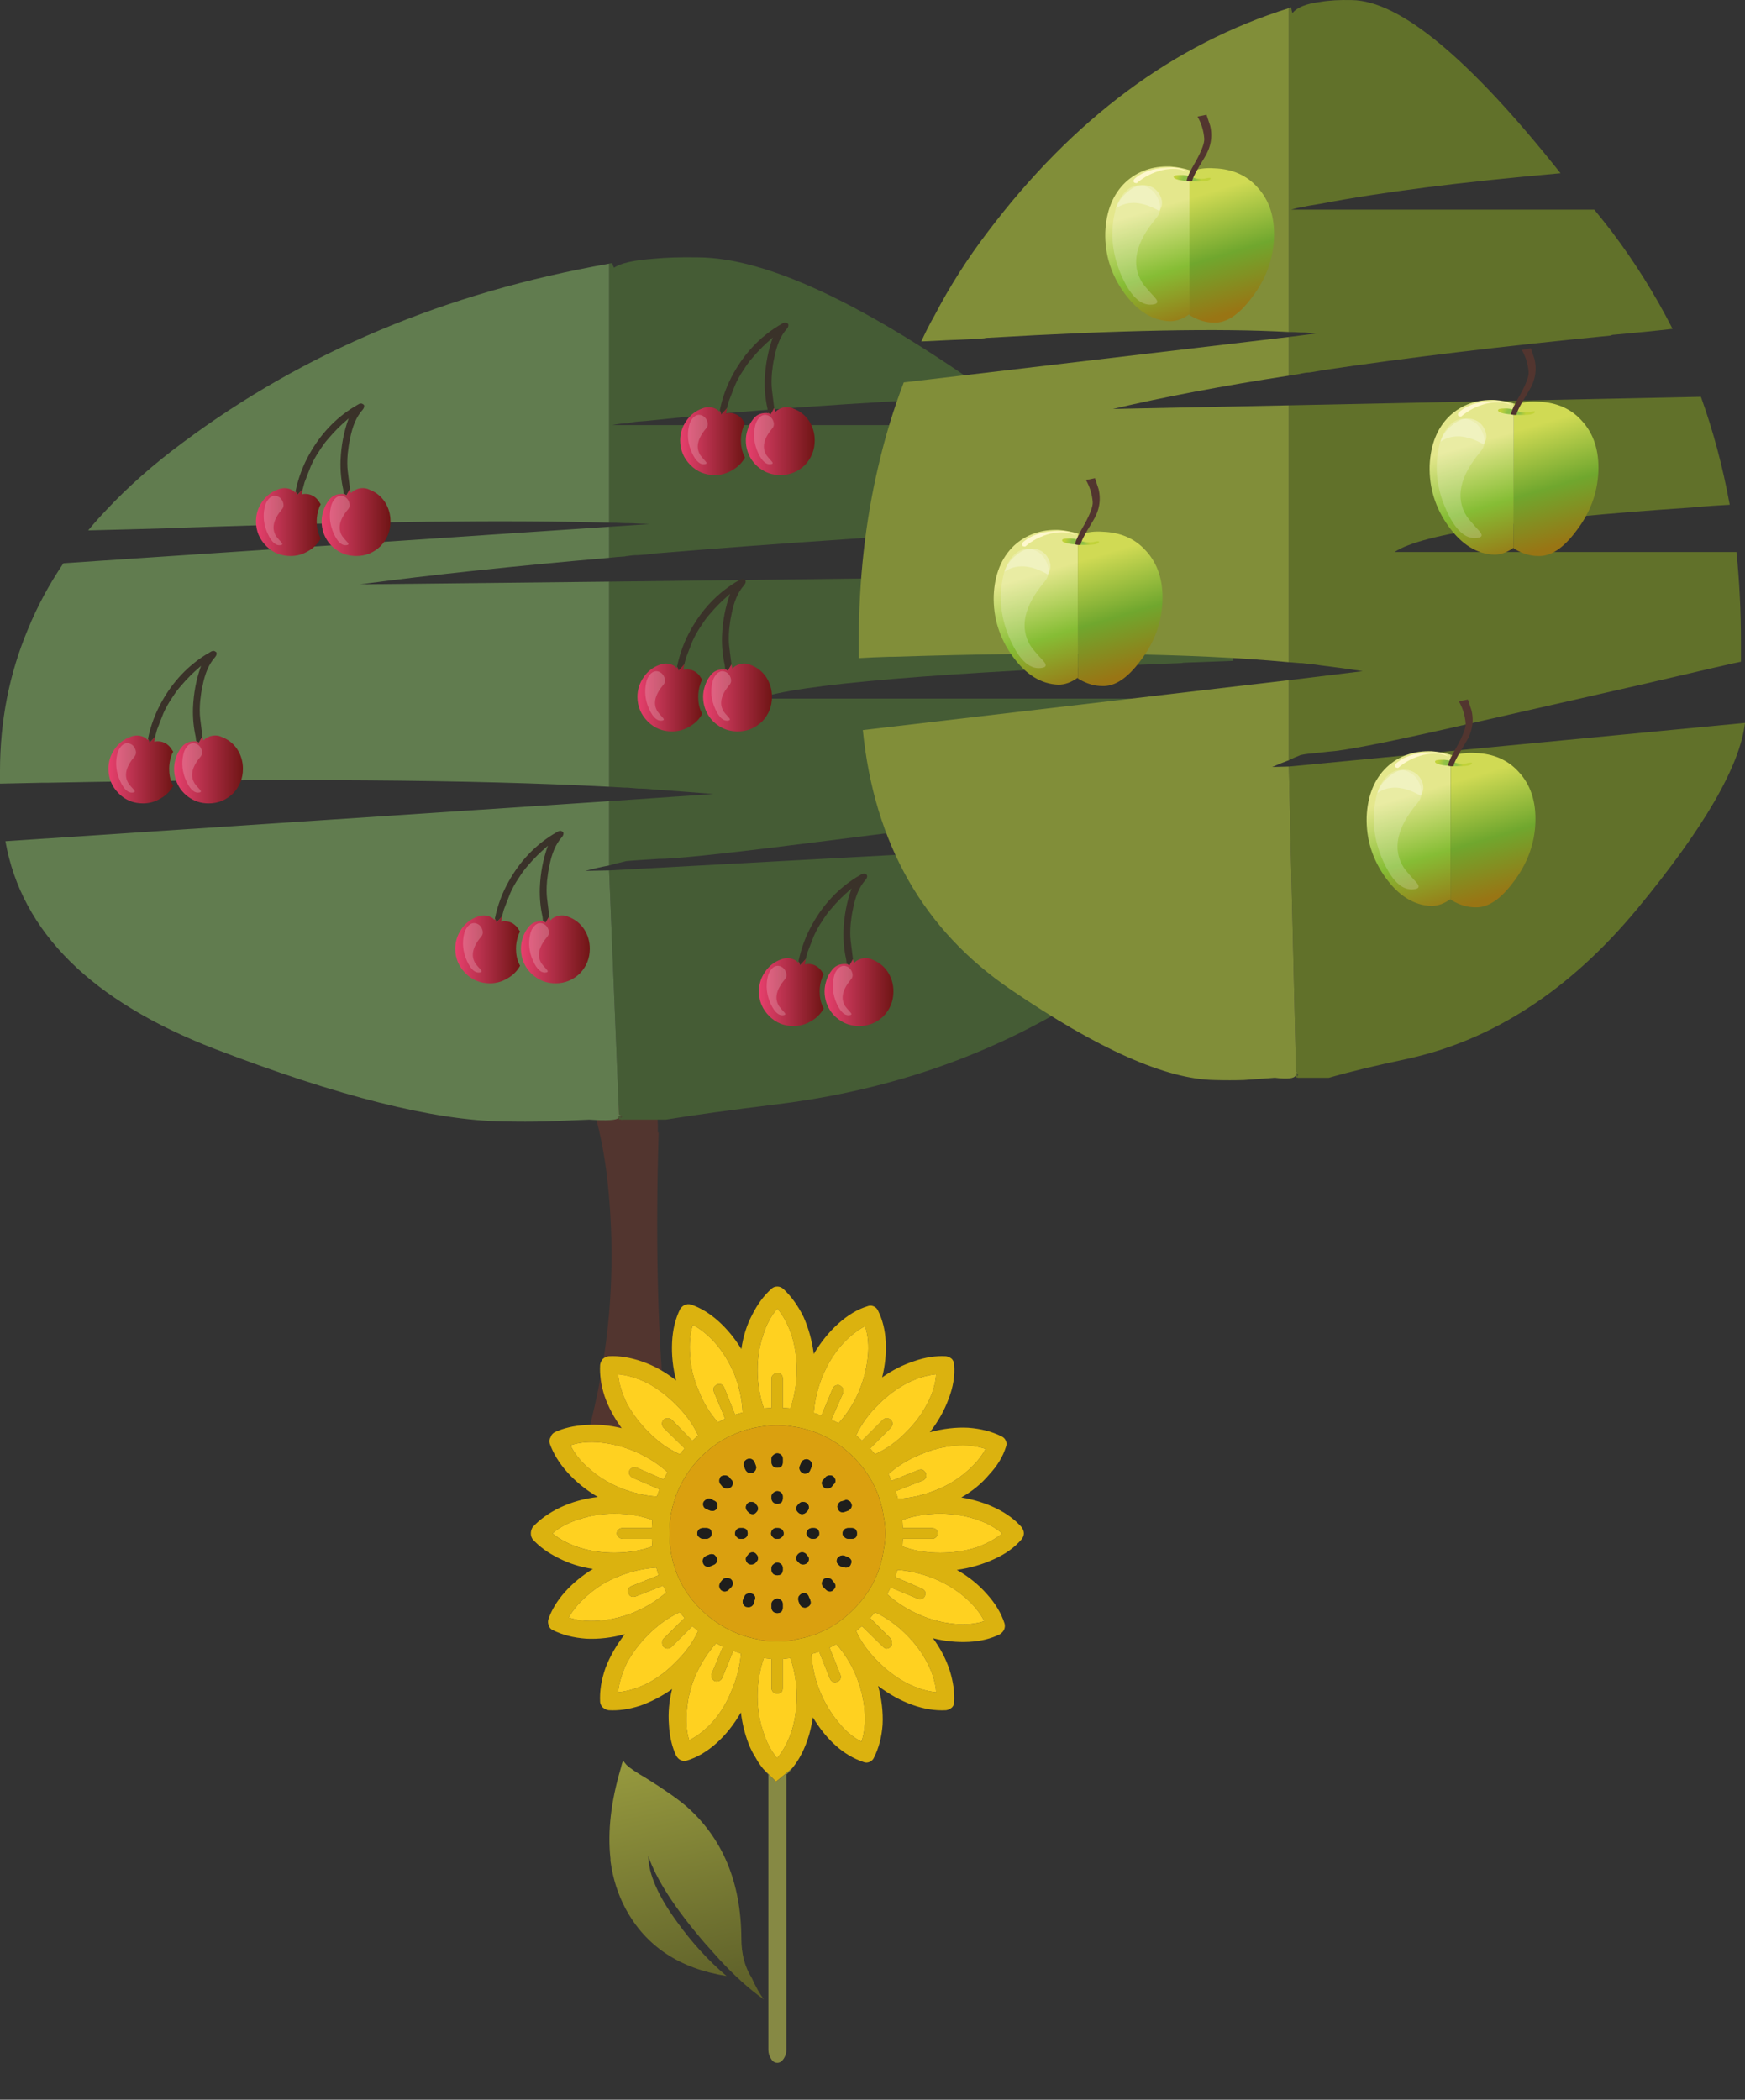 <?xml version="1.0" encoding="utf-8"?>
<!-- Generator: Adobe Illustrator 16.0.4, SVG Export Plug-In . SVG Version: 6.00 Build 0)  -->
<!DOCTYPE svg PUBLIC "-//W3C//DTD SVG 1.1//EN" "http://www.w3.org/Graphics/SVG/1.1/DTD/svg11.dtd">
<svg version="1.1" id="Calque_1" xmlns="http://www.w3.org/2000/svg" xmlns:xlink="http://www.w3.org/1999/xlink" x="0px" y="0px"
	 width="193.95px" height="233.407px" viewBox="0 0 193.95 233.407" enable-background="new 0 0 193.95 233.407"
	 xml:space="preserve">
<rect x="0" y="0" width="193.95" height="233.407" fill="#333333" stroke="none"/>
<g>
	<g>
		<path fill-rule="evenodd" clip-rule="evenodd" fill="#52352F" d="M73.112,125.876c0.032,0,0.063,0,0.094,0
			c-0.343,11.332-0.14,21.304,0.608,29.911c0.249,2.691,0.562,5.398,0.936,8.122c-3.681,0.903-7.25,0.852-10.712-0.155
			c3.617-11.057,4.74-22.206,3.367-33.452c-0.311-2.482-0.826-4.946-1.542-7.395h7.063
			C73.082,123.896,73.144,124.886,73.112,125.876z"/>
	</g>
	<g>
		<g>
			<path fill-rule="evenodd" clip-rule="evenodd" fill="#455C35" d="M67.7,58.558l4.449-0.299c-0.366-0.033-0.767-0.051-1.199-0.051
				c-0.4-0.033-0.801-0.051-1.2-0.051c-0.067,0-0.167,0-0.3,0c-0.567-0.033-1.15-0.049-1.75-0.049V29.308
				c0.066-0.033,0.183-0.049,0.35-0.049c0.033,0.166,0.1,0.332,0.2,0.5c0.7-0.5,2.167-0.834,4.399-1
				c1.367-0.135,3.018-0.184,4.95-0.15c7.567,0.033,18.517,5.166,32.851,15.4c-15.634,0.766-28.233,1.666-37.801,2.699
				c-0.566,0.066-1.133,0.117-1.699,0.15c-0.4,0.033-0.801,0.1-1.2,0.199c-0.101,0-0.2,0-0.3,0c-0.467,0.033-0.934,0.1-1.4,0.201
				h47.7c0.899,0.6,1.833,1.25,2.8,1.949c3.633,2.699,6.816,5.584,9.55,8.65c-2.899,0.166-5.967,0.334-9.2,0.5
				c-0.199,0-0.399,0.033-0.6,0.1c-16.9,0.934-32,1.949-45.3,3.051c-0.101,0-0.217,0.016-0.351,0.049
				c-0.566,0.066-1.133,0.117-1.699,0.15c-0.4,0-0.801,0.033-1.2,0.1c-0.101,0-0.2,0.018-0.3,0.051
				c-0.601,0.033-1.184,0.084-1.75,0.15V58.558z M67.7,96.208v-7.15l11.6-0.799c-2.066-0.168-4.283-0.334-6.65-0.5
				c-0.566-0.066-1.133-0.102-1.699-0.102c-0.4-0.033-0.801-0.066-1.2-0.1c-0.067,0-0.167,0-0.3,0c-0.567-0.033-1.15-0.066-1.75-0.1
				V64.657l64.85-0.799c1.934,3.066,3.45,6.266,4.55,9.6c-1.7,0.066-3.483,0.133-5.35,0.199c-0.167,0-0.317,0.018-0.45,0.051
				c-27.033,1.033-42.7,2.35-47,3.949h53.85c0.467,2.635,0.7,5.318,0.7,8.051c0,0.6,0,1.184,0,1.75c-0.2,0-5.649,0.699-16.35,2.1
				c-10.767,1.4-20.95,2.701-30.55,3.9c-9.667,1.234-15.684,1.9-18.051,2c-0.467,0-0.883,0.018-1.25,0.051
				c-1.6,0.1-2.566,0.166-2.899,0.199c-0.101,0-0.2,0.018-0.3,0.051C68.85,95.892,68.267,96.042,67.7,96.208z M67.7,96.759l71.8-3.9
				c-0.8,3.867-6.467,9.4-17,16.6c-10.567,7.199-22.634,11.633-36.2,13.301c-5.133,0.633-9.233,1.199-12.3,1.699h-4.7
				c-0.233,0.033-0.35,0.018-0.35-0.051c-0.067,0.102-0.117,0.068-0.15-0.1v0.201l-0.05-0.25v-0.102c0-0.033,0-0.066,0-0.1h0.05
				c0.066-0.033,0.15-0.049,0.25-0.049c-0.033,0.133-0.05,0.232-0.05,0.299c0.001-0.033,0.051-0.084,0.149-0.15
				c-0.066,0.035-0.1,0-0.1-0.1v-0.049c-0.1-0.066-0.184-0.102-0.25-0.102L67.7,96.759z"/>
			<path fill-rule="evenodd" clip-rule="evenodd" fill="#617C4F" d="M67.7,64.657v22.801c-15.267-0.801-36.067-0.949-62.4-0.449
				c-0.2,0-0.4,0-0.6,0c-1.634,0.033-3.2,0.066-4.7,0.1c0-0.434,0-0.9,0-1.4c0-5.566,1.033-10.816,3.1-15.75
				c1.033-2.533,2.351-4.982,3.95-7.35l60.65-4.051v3.451c-10.434,0.898-19.667,1.883-27.7,2.949L67.7,64.657z M67.7,89.058v7.15
				c-0.9,0.166-1.784,0.367-2.65,0.6l2.65-0.049l1.1,27.148c0.066,0,0.15,0.035,0.25,0.102c-0.1,0-0.184,0.016-0.25,0.049h-0.05
				c0,0.033,0,0.066,0,0.1v0.102c-0.2,0.266-1.283,0.332-3.25,0.199l-4.9,0.199c-1.434,0.035-2.983,0.035-4.649,0
				c-7.667-0.1-18.351-2.783-32.051-8.049c-13.733-5.301-21.5-13-23.3-23.1L67.7,89.058z M67.7,29.308v28.801
				c-10.867-0.334-26.717-0.15-47.551,0.549c-0.133,0-0.267,0-0.399,0c-0.2,0-0.4,0.018-0.601,0.051
				c-3.466,0.1-6.583,0.184-9.35,0.25c0.634-0.766,1.316-1.533,2.05-2.301c2.434-2.6,5.25-5.082,8.45-7.449
				C33.767,39.142,49.566,32.509,67.7,29.308z"/>
		</g>
	</g>
</g>
<g>
	<g>
		<g>
			<path fill-rule="evenodd" clip-rule="evenodd" fill="#61712A" d="M143.25,0.908c0.066-0.033,0.149-0.067,0.25-0.1
				c0.033,0.233,0.083,0.45,0.149,0.65c0.5-0.633,1.533-1.05,3.101-1.25c0.967-0.167,2.133-0.233,3.5-0.2
				c5.333,0.066,13.066,6.483,23.2,19.25c-11.033,0.967-19.934,2.1-26.7,3.399c-0.4,0.067-0.8,0.134-1.2,0.2
				c-0.267,0.033-0.55,0.101-0.85,0.2c-0.067,0-0.134,0-0.2,0c-0.333,0.066-0.667,0.15-1,0.25h33.7
				c0.633,0.767,1.283,1.583,1.949,2.45c2.567,3.399,4.817,7,6.75,10.799c-2.033,0.234-4.199,0.451-6.5,0.65
				c-0.133,0-0.267,0.033-0.399,0.1c-11.934,1.168-22.601,2.451-32,3.85c-0.067,0-0.15,0.018-0.25,0.051
				c-0.4,0.066-0.8,0.133-1.2,0.199c-0.267,0-0.55,0.035-0.85,0.102c-0.067,0-0.134,0.016-0.2,0.049
				c-0.434,0.066-0.851,0.135-1.25,0.201v-4.301l3.149-0.4c-0.267-0.033-0.55-0.049-0.85-0.049c-0.267-0.033-0.55-0.051-0.85-0.051
				c-0.033,0-0.101,0-0.2,0c-0.4-0.033-0.817-0.051-1.25-0.051V0.908z M143.25,84.509v-8.9l8.2-1c-1.467-0.234-3.033-0.451-4.7-0.65
				c-0.4-0.066-0.8-0.117-1.2-0.15c-0.267-0.033-0.55-0.066-0.85-0.1c-0.033,0-0.101,0-0.2,0c-0.4-0.033-0.817-0.066-1.25-0.1
				V45.058l45.8-0.949c1.367,3.799,2.434,7.799,3.2,12c-1.2,0.066-2.45,0.15-3.75,0.25c-0.134,0-0.25,0.016-0.351,0.049
				c-19.066,1.268-30.116,2.918-33.149,4.951h38c0.333,3.266,0.5,6.617,0.5,10.049c0,0.734,0,1.451,0,2.15
				c-0.134,0-3.983,0.885-11.55,2.65c-7.601,1.734-14.783,3.367-21.551,4.9c-6.833,1.533-11.083,2.35-12.75,2.449
				c-0.333,0.033-0.633,0.066-0.899,0.1c-1.134,0.102-1.817,0.184-2.05,0.25c-0.067,0-0.134,0.018-0.2,0.051
				C144.066,84.124,143.649,84.308,143.25,84.509z M144,119.558v-0.1c0-0.033,0-0.084,0-0.15h0.05
				c0.033-0.033,0.083-0.049,0.15-0.049c-0.067-0.066-0.117-0.117-0.15-0.15l-0.8-33.9l50.7-4.85
				c-0.567,4.799-4.567,11.699-12,20.699c-7.467,9-15.983,14.551-25.551,16.65c-3.633,0.768-6.533,1.467-8.699,2.1h-3.301
				c-0.3,0.033-0.333-0.082-0.1-0.35c-0.066,0.033-0.1-0.016-0.1-0.15c-0.068,0.557-0.118,0.656-0.15,0.301v0.25L144,119.558z"/>
			<path fill-rule="evenodd" clip-rule="evenodd" fill="#818E39" d="M143.25,84.509c-0.634,0.232-1.25,0.482-1.851,0.75l1.851-0.051
				l0.8,33.9c0.033,0.033,0.083,0.084,0.15,0.15c-0.067,0-0.117,0.016-0.15,0.049H144c0,0.066,0,0.117,0,0.15v0.1
				c-0.134,0.334-0.9,0.418-2.3,0.25l-3.45,0.25c-1,0.033-2.101,0.033-3.3,0c-5.4-0.1-12.934-3.449-22.601-10.049
				c-9.7-6.602-15.183-16.217-16.45-28.852l47.351-5.549V84.509z M143.25,0.908v35.999c-7.667-0.432-18.851-0.215-33.55,0.65
				c-0.101,0-0.2,0.018-0.301,0.051c-0.133,0-0.267,0.016-0.399,0.049c-2.467,0.102-4.667,0.201-6.601,0.301
				c0.434-0.967,0.917-1.916,1.45-2.85c1.7-3.268,3.684-6.383,5.95-9.35C119.3,13.191,130.45,4.908,143.25,0.908z M143.25,37.458
				v4.301c-7.367,1.133-13.884,2.365-19.55,3.699l19.55-0.4v28.551c-10.767-1-25.45-1.201-44.05-0.6c-0.134,0-0.268,0-0.4,0
				c-1.167,0.033-2.283,0.082-3.35,0.148c0-0.566,0-1.148,0-1.75c0-6.965,0.732-13.533,2.199-19.699
				c0.733-3.166,1.667-6.232,2.801-9.199L143.25,37.458z"/>
		</g>
	</g>
</g>
<g>
	<g>
		<linearGradient id="SVGID_1_" gradientUnits="userSpaceOnUse" x1="127.551" y1="23.414" x2="131.401" y2="36.388">
			<stop  offset="0" style="stop-color:#E4E78C"/>
			<stop  offset="0.525" style="stop-color:#86BD35"/>
			<stop  offset="1" style="stop-color:#997514"/>
		</linearGradient>
		<path fill-rule="evenodd" clip-rule="evenodd" fill="url(#SVGID_1_)" d="M132.2,18.908v16.101
			c-0.002-0.033-0.018-0.051-0.051-0.051c-0.699,0.5-1.399,0.75-2.1,0.75c-1.934-0.066-3.633-1.117-5.1-3.15
			s-2.167-4.283-2.101-6.75c0.101-2.366,0.851-4.217,2.25-5.55c1.333-1.233,3-1.816,5-1.75
			C130.866,18.575,131.566,18.708,132.2,18.908z"/>
		<linearGradient id="SVGID_2_" gradientUnits="userSpaceOnUse" x1="134.4" y1="21.382" x2="138.251" y2="34.358">
			<stop  offset="0" style="stop-color:#D0DA54"/>
			<stop  offset="0.525" style="stop-color:#70A72E"/>
			<stop  offset="1" style="stop-color:#997514"/>
		</linearGradient>
		<path fill-rule="evenodd" clip-rule="evenodd" fill="url(#SVGID_2_)" d="M132.2,35.009V18.908c0.066,0,0.116,0.017,0.149,0.051
			c0.067,0,0.117,0.017,0.15,0.05c0.767-0.267,1.583-0.367,2.45-0.3c2,0.066,3.6,0.767,4.8,2.1c1.333,1.434,1.95,3.333,1.85,5.7
			c-0.1,2.366-0.917,4.549-2.45,6.549c-1.433,1.934-2.85,2.867-4.25,2.801c-0.833,0-1.683-0.25-2.55-0.75
			C132.316,35.075,132.267,35.042,132.2,35.009z"/>
	</g>
	<path fill-rule="evenodd" clip-rule="evenodd" fill="#FFFFFF" fill-opacity="0.2" d="M123.899,23.658c0.167-0.833,0.5-1.55,1-2.149
		c0.601-0.7,1.268-1,2-0.9c0.867,0.167,1.483,0.684,1.851,1.55c0.333,0.834,0.25,1.534-0.25,2.101
		c-2.3,2.733-2.816,5.116-1.55,7.149c0.166,0.268,0.633,0.818,1.399,1.65c0.367,0.4,0.367,0.65,0,0.75
		c-1.366,0.334-2.583-0.684-3.649-3.049C123.633,28.392,123.366,26.025,123.899,23.658z"/>
	
		<radialGradient id="SVGID_3_" cx="-445.565" cy="1004.177" r="1.462" gradientTransform="matrix(-0.999 -0.034 0.034 -0.999 -347.144 1008.143)" gradientUnits="userSpaceOnUse">
		<stop  offset="0.467" style="stop-color:#8FC046"/>
		<stop  offset="0.977" style="stop-color:#C1D239"/>
	</radialGradient>
	<path fill-rule="evenodd" clip-rule="evenodd" fill="url(#SVGID_3_)" d="M134.55,19.808c0-0.067-0.217-0.051-0.65,0.05
		c-0.533,0.066-1,0.017-1.4-0.15c-0.433-0.2-0.899-0.283-1.399-0.25c-0.433,0-0.649,0.067-0.649,0.2c0,0.267,0.683,0.434,2.049,0.5
		C133.866,20.224,134.55,20.108,134.55,19.808z"/>
	<path fill-rule="evenodd" clip-rule="evenodd" fill="#52352F" d="M133.1,12.958l1-0.2l0.4,1.2c0.3,1.234,0.083,2.433-0.65,3.6
		c-0.866,1.4-1.316,2.267-1.35,2.6c-0.2,0.034-0.4,0.017-0.601-0.05c0-0.3,0.351-1.05,1.051-2.25
		c0.633-1.166,0.933-1.983,0.899-2.45C133.783,14.542,133.533,13.725,133.1,12.958z"/>
	<path fill-rule="evenodd" clip-rule="evenodd" fill="#FFFFFF" fill-opacity="0.302" d="M125.35,21.308c0.7-0.6,1.4-0.833,2.101-0.7
		c0.699,0.134,1.199,0.517,1.5,1.15c0.3,0.6,0.267,1.166-0.101,1.7c-0.899-0.534-1.783-0.834-2.649-0.9
		c-0.834-0.033-1.551,0.167-2.15,0.6C124.25,22.458,124.684,21.841,125.35,21.308z"/>
	<g>
		
			<linearGradient id="SVGID_4_" gradientUnits="userSpaceOnUse" x1="-1584.607" y1="-1519.063" x2="-1581.659" y2="-1519.063" gradientTransform="matrix(0.975 -0.221 -0.221 -0.975 1337.649 -1811.619)">
			<stop  offset="0" style="stop-color:#FEF8CE"/>
			<stop  offset="1" style="stop-color:#FDF5B1"/>
		</linearGradient>
		<path fill-rule="evenodd" clip-rule="evenodd" fill="url(#SVGID_4_)" d="M126.3,19.708c-0.233,0.167-0.334,0.317-0.301,0.45
			c0,0.133,0.117,0.2,0.351,0.2c0.8-0.7,1.75-1.184,2.851-1.45c1.1-0.233,2.016-0.167,2.75,0.2c-0.467-0.434-1.317-0.583-2.551-0.45
			C128.1,18.757,127.066,19.108,126.3,19.708z"/>
	</g>
</g>
<g>
	<g>
		<linearGradient id="SVGID_5_" gradientUnits="userSpaceOnUse" x1="170.45" y1="47.333" x2="174.3" y2="60.307">
			<stop  offset="0" style="stop-color:#D0DA54"/>
			<stop  offset="0.525" style="stop-color:#70A72E"/>
			<stop  offset="1" style="stop-color:#997514"/>
		</linearGradient>
		<path fill-rule="evenodd" clip-rule="evenodd" fill="url(#SVGID_5_)" d="M168.25,60.958v-16.1c0.066,0,0.116,0.016,0.149,0.049
			c0.067,0,0.117,0.018,0.15,0.051c0.767-0.266,1.583-0.367,2.45-0.301c2,0.068,3.6,0.768,4.8,2.102
			c1.333,1.434,1.95,3.332,1.85,5.699c-0.1,2.367-0.916,4.551-2.449,6.551c-1.434,1.934-2.851,2.865-4.25,2.799
			c-0.834,0-1.684-0.25-2.551-0.75C168.366,61.024,168.316,60.991,168.25,60.958z"/>
		<linearGradient id="SVGID_6_" gradientUnits="userSpaceOnUse" x1="163.601" y1="49.364" x2="167.451" y2="62.339">
			<stop  offset="0" style="stop-color:#E4E78C"/>
			<stop  offset="0.525" style="stop-color:#86BD35"/>
			<stop  offset="1" style="stop-color:#997514"/>
		</linearGradient>
		<path fill-rule="evenodd" clip-rule="evenodd" fill="url(#SVGID_6_)" d="M168.25,44.858v16.1c-0.001-0.033-0.018-0.051-0.05-0.051
			c-0.7,0.5-1.4,0.75-2.101,0.75c-1.933-0.066-3.633-1.115-5.1-3.148s-2.167-4.283-2.101-6.75c0.101-2.367,0.851-4.217,2.25-5.551
			c1.334-1.232,3-1.816,5-1.75C166.917,44.524,167.616,44.657,168.25,44.858z"/>
	</g>
	<path fill-rule="evenodd" clip-rule="evenodd" fill="#FFFFFF" fill-opacity="0.2" d="M164.8,48.108
		c0.333,0.834,0.25,1.533-0.25,2.1c-2.3,2.734-2.816,5.117-1.55,7.15c0.167,0.266,0.633,0.816,1.399,1.65
		c0.367,0.398,0.367,0.648,0,0.75c-1.366,0.332-2.583-0.684-3.649-3.051c-1.067-2.367-1.333-4.732-0.8-7.1
		c0.166-0.834,0.5-1.551,1-2.15c0.6-0.699,1.267-1,2-0.9C163.816,46.726,164.433,47.241,164.8,48.108z"/>
	
		<radialGradient id="SVGID_7_" cx="-445.564" cy="1004.179" r="1.461" gradientTransform="matrix(-0.999 -0.034 0.034 -0.999 -311.093 1034.097)" gradientUnits="userSpaceOnUse">
		<stop  offset="0.467" style="stop-color:#8FC046"/>
		<stop  offset="0.977" style="stop-color:#C1D239"/>
	</radialGradient>
	<path fill-rule="evenodd" clip-rule="evenodd" fill="url(#SVGID_7_)" d="M170.6,45.759c0-0.068-0.217-0.051-0.65,0.049
		c-0.533,0.066-1,0.018-1.399-0.15c-0.434-0.199-0.9-0.283-1.4-0.25c-0.434,0-0.65,0.068-0.65,0.201c0,0.266,0.684,0.434,2.051,0.5
		C169.916,46.175,170.6,46.058,170.6,45.759z"/>
	<path fill-rule="evenodd" clip-rule="evenodd" fill="#52352F" d="M169.149,38.907l1-0.199l0.4,1.199
		c0.3,1.234,0.083,2.434-0.65,3.602c-0.866,1.398-1.316,2.266-1.35,2.6c-0.2,0.033-0.4,0.016-0.6-0.051
		c0-0.299,0.35-1.049,1.05-2.25c0.633-1.166,0.933-1.982,0.899-2.449C169.833,40.491,169.583,39.675,169.149,38.907z"/>
	<path fill-rule="evenodd" clip-rule="evenodd" fill="#FFFFFF" fill-opacity="0.302" d="M161.399,47.259
		c0.7-0.602,1.4-0.834,2.101-0.701c0.7,0.135,1.2,0.518,1.5,1.15c0.3,0.6,0.267,1.166-0.101,1.699
		c-0.899-0.533-1.783-0.832-2.649-0.898c-0.833-0.033-1.55,0.166-2.15,0.6C160.3,48.407,160.733,47.792,161.399,47.259z"/>
	<g>
		
			<linearGradient id="SVGID_8_" gradientUnits="userSpaceOnUse" x1="-1584.607" y1="-1519.063" x2="-1581.66" y2="-1519.063" gradientTransform="matrix(0.975 -0.221 -0.221 -0.975 1373.699 -1785.669)">
			<stop  offset="0" style="stop-color:#FEF8CE"/>
			<stop  offset="1" style="stop-color:#FDF5B1"/>
		</linearGradient>
		<path fill-rule="evenodd" clip-rule="evenodd" fill="url(#SVGID_8_)" d="M162.35,45.657c-0.233,0.168-0.333,0.318-0.3,0.451
			c0,0.133,0.116,0.199,0.35,0.199c0.8-0.699,1.75-1.184,2.85-1.449c1.101-0.234,2.018-0.168,2.75,0.199
			c-0.467-0.434-1.316-0.582-2.55-0.449C164.149,44.708,163.116,45.058,162.35,45.657z"/>
	</g>
</g>
<g>
	<g>
		<linearGradient id="SVGID_9_" gradientUnits="userSpaceOnUse" x1="122" y1="61.782" x2="125.85" y2="74.758">
			<stop  offset="0" style="stop-color:#D0DA54"/>
			<stop  offset="0.525" style="stop-color:#70A72E"/>
			<stop  offset="1" style="stop-color:#997514"/>
		</linearGradient>
		<path fill-rule="evenodd" clip-rule="evenodd" fill="url(#SVGID_9_)" d="M119.8,75.407v-16.1c0.066,0,0.117,0.018,0.15,0.051
			c0.066,0,0.116,0.016,0.149,0.049c0.767-0.266,1.583-0.365,2.45-0.299c2,0.066,3.6,0.766,4.8,2.1
			c1.333,1.434,1.95,3.334,1.851,5.699c-0.101,2.367-0.917,4.551-2.45,6.551c-1.434,1.934-2.851,2.867-4.25,2.801
			c-0.833,0-1.684-0.25-2.55-0.75C119.917,75.476,119.866,75.442,119.8,75.407z"/>
		<linearGradient id="SVGID_10_" gradientUnits="userSpaceOnUse" x1="115.15" y1="63.815" x2="119" y2="76.79">
			<stop  offset="0" style="stop-color:#E4E78C"/>
			<stop  offset="0.525" style="stop-color:#86BD35"/>
			<stop  offset="1" style="stop-color:#997514"/>
		</linearGradient>
		<path fill-rule="evenodd" clip-rule="evenodd" fill="url(#SVGID_10_)" d="M119.8,59.308v16.1c-0.001-0.033-0.018-0.049-0.05-0.049
			c-0.7,0.5-1.4,0.75-2.101,0.75c-1.933-0.066-3.633-1.117-5.1-3.15s-2.167-4.283-2.1-6.75c0.1-2.367,0.85-4.217,2.25-5.551
			c1.333-1.232,3-1.816,5-1.75C118.467,58.976,119.167,59.108,119.8,59.308z"/>
	</g>
	<path fill-rule="evenodd" clip-rule="evenodd" fill="#FFFFFF" fill-opacity="0.2" d="M116.35,62.558
		c0.333,0.834,0.25,1.533-0.25,2.1c-2.3,2.734-2.816,5.117-1.55,7.15c0.167,0.268,0.633,0.816,1.4,1.65c0.366,0.4,0.366,0.65,0,0.75
		c-1.367,0.334-2.584-0.684-3.65-3.051c-1.066-2.365-1.333-4.732-0.8-7.1c0.167-0.832,0.5-1.549,1-2.15c0.6-0.699,1.267-1,2-0.898
		C115.366,61.175,115.983,61.692,116.35,62.558z"/>
	
		<radialGradient id="SVGID_11_" cx="-445.563" cy="1004.178" r="1.462" gradientTransform="matrix(-0.999 -0.034 0.034 -0.999 -359.543 1048.546)" gradientUnits="userSpaceOnUse">
		<stop  offset="0.467" style="stop-color:#8FC046"/>
		<stop  offset="0.977" style="stop-color:#C1D239"/>
	</radialGradient>
	<path fill-rule="evenodd" clip-rule="evenodd" fill="url(#SVGID_11_)" d="M122.15,60.208c0-0.066-0.217-0.051-0.65,0.051
		c-0.533,0.066-1,0.016-1.399-0.15c-0.434-0.201-0.9-0.283-1.4-0.25c-0.434,0-0.65,0.066-0.65,0.199c0,0.268,0.684,0.434,2.051,0.5
		C121.467,60.624,122.15,60.509,122.15,60.208z"/>
	<path fill-rule="evenodd" clip-rule="evenodd" fill="#52352F" d="M120.7,53.358l1-0.201l0.399,1.201
		c0.3,1.232,0.083,2.434-0.649,3.6c-0.867,1.4-1.317,2.268-1.351,2.6c-0.2,0.033-0.399,0.018-0.6-0.049
		c0-0.301,0.35-1.051,1.05-2.25c0.633-1.168,0.934-1.984,0.9-2.451C121.383,54.942,121.133,54.124,120.7,53.358z"/>
	<path fill-rule="evenodd" clip-rule="evenodd" fill="#FFFFFF" fill-opacity="0.302" d="M112.95,61.708
		c0.699-0.6,1.399-0.834,2.1-0.699c0.7,0.133,1.2,0.516,1.5,1.148c0.3,0.602,0.267,1.168-0.1,1.701c-0.9-0.533-1.783-0.834-2.65-0.9
		c-0.833-0.033-1.55,0.166-2.15,0.6C111.85,62.858,112.283,62.241,112.95,61.708z"/>
	<g>
		
			<linearGradient id="SVGID_12_" gradientUnits="userSpaceOnUse" x1="-1584.606" y1="-1519.063" x2="-1581.659" y2="-1519.063" gradientTransform="matrix(0.975 -0.221 -0.221 -0.975 1325.25 -1771.219)">
			<stop  offset="0" style="stop-color:#FEF8CE"/>
			<stop  offset="1" style="stop-color:#FDF5B1"/>
		</linearGradient>
		<path fill-rule="evenodd" clip-rule="evenodd" fill="url(#SVGID_12_)" d="M113.9,60.108c-0.233,0.166-0.333,0.316-0.3,0.449
			c0,0.133,0.116,0.201,0.35,0.201c0.8-0.701,1.75-1.184,2.85-1.451c1.101-0.232,2.018-0.166,2.75,0.201
			c-0.467-0.434-1.316-0.584-2.55-0.451C115.7,59.157,114.667,59.509,113.9,60.108z"/>
	</g>
</g>
<g>
	<g>
		<linearGradient id="SVGID_13_" gradientUnits="userSpaceOnUse" x1="156.601" y1="88.414" x2="160.45" y2="101.388">
			<stop  offset="0" style="stop-color:#E4E78C"/>
			<stop  offset="0.525" style="stop-color:#86BD35"/>
			<stop  offset="1" style="stop-color:#997514"/>
		</linearGradient>
		<path fill-rule="evenodd" clip-rule="evenodd" fill="url(#SVGID_13_)" d="M161.25,83.907v16.102
			c-0.001-0.033-0.018-0.051-0.05-0.051c-0.7,0.5-1.4,0.75-2.101,0.75c-1.933-0.066-3.633-1.117-5.1-3.15s-2.167-4.283-2.101-6.75
			c0.101-2.365,0.851-4.217,2.25-5.549c1.334-1.234,3-1.816,5-1.75C159.917,83.575,160.616,83.708,161.25,83.907z"/>
		<linearGradient id="SVGID_14_" gradientUnits="userSpaceOnUse" x1="163.449" y1="86.382" x2="167.299" y2="99.358">
			<stop  offset="0" style="stop-color:#D0DA54"/>
			<stop  offset="0.525" style="stop-color:#70A72E"/>
			<stop  offset="1" style="stop-color:#997514"/>
		</linearGradient>
		<path fill-rule="evenodd" clip-rule="evenodd" fill="url(#SVGID_14_)" d="M161.25,100.009V83.907c0.066,0,0.116,0.018,0.149,0.051
			c0.067,0,0.117,0.018,0.15,0.051c0.767-0.268,1.583-0.367,2.45-0.301c2,0.066,3.6,0.768,4.8,2.1
			c1.333,1.434,1.95,3.334,1.85,5.701c-0.1,2.365-0.916,4.549-2.449,6.549c-1.434,1.934-2.851,2.867-4.25,2.801
			c-0.834,0-1.684-0.25-2.551-0.75C161.366,100.075,161.316,100.042,161.25,100.009z"/>
	</g>
	<path fill-rule="evenodd" clip-rule="evenodd" fill="#FFFFFF" fill-opacity="0.2" d="M157.8,87.157
		c0.333,0.834,0.25,1.535-0.25,2.102c-2.3,2.732-2.816,5.115-1.55,7.148c0.167,0.268,0.633,0.818,1.399,1.65
		c0.367,0.4,0.367,0.65,0,0.75c-1.366,0.334-2.583-0.684-3.649-3.049c-1.067-2.367-1.333-4.734-0.8-7.102
		c0.166-0.832,0.5-1.549,1-2.148c0.6-0.701,1.267-1,2-0.9C156.816,85.774,157.433,86.292,157.8,87.157z"/>
	
		<radialGradient id="SVGID_15_" cx="-445.564" cy="1004.177" r="1.461" gradientTransform="matrix(-0.999 -0.034 0.034 -0.999 -318.093 1073.143)" gradientUnits="userSpaceOnUse">
		<stop  offset="0.467" style="stop-color:#8FC046"/>
		<stop  offset="0.977" style="stop-color:#C1D239"/>
	</radialGradient>
	<path fill-rule="evenodd" clip-rule="evenodd" fill="url(#SVGID_15_)" d="M163.6,84.808c0-0.066-0.217-0.051-0.65,0.051
		c-0.533,0.066-1,0.016-1.399-0.15c-0.434-0.201-0.9-0.283-1.4-0.25c-0.434,0-0.65,0.066-0.65,0.199c0,0.268,0.684,0.434,2.051,0.5
		C162.916,85.224,163.6,85.108,163.6,84.808z"/>
	<path fill-rule="evenodd" clip-rule="evenodd" fill="#52352F" d="M162.149,77.958l1-0.199l0.4,1.199
		c0.3,1.234,0.083,2.434-0.65,3.6c-0.866,1.4-1.316,2.268-1.35,2.6c-0.2,0.035-0.4,0.018-0.6-0.049c0-0.301,0.35-1.051,1.05-2.25
		c0.633-1.166,0.933-1.984,0.899-2.451C162.833,79.542,162.583,78.726,162.149,77.958z"/>
	<path fill-rule="evenodd" clip-rule="evenodd" fill="#FFFFFF" fill-opacity="0.302" d="M154.399,86.308
		c0.7-0.6,1.4-0.832,2.101-0.699s1.2,0.516,1.5,1.15c0.3,0.6,0.267,1.166-0.101,1.699c-0.899-0.533-1.783-0.834-2.649-0.9
		c-0.833-0.033-1.55,0.168-2.15,0.6C153.3,87.458,153.733,86.841,154.399,86.308z"/>
	<g>
		
			<linearGradient id="SVGID_16_" gradientUnits="userSpaceOnUse" x1="-1584.606" y1="-1519.062" x2="-1581.659" y2="-1519.062" gradientTransform="matrix(0.975 -0.221 -0.221 -0.975 1366.699 -1746.619)">
			<stop  offset="0" style="stop-color:#FEF8CE"/>
			<stop  offset="1" style="stop-color:#FDF5B1"/>
		</linearGradient>
		<path fill-rule="evenodd" clip-rule="evenodd" fill="url(#SVGID_16_)" d="M155.35,84.708c-0.233,0.166-0.333,0.316-0.3,0.449
			c0,0.133,0.116,0.201,0.35,0.201c0.8-0.701,1.75-1.184,2.85-1.451c1.101-0.232,2.018-0.166,2.75,0.201
			c-0.467-0.434-1.316-0.584-2.55-0.451C157.149,83.757,156.116,84.108,155.35,84.708z"/>
	</g>
</g>
<g>
	<g>
		
			<linearGradient id="SVGID_17_" gradientUnits="userSpaceOnUse" x1="-1592.778" y1="458.337" x2="-1556.361" y2="458.337" gradientTransform="matrix(-0.211 -0.978 0.978 -0.211 -704.502 -1231.388)">
			<stop  offset="0" style="stop-color:#4E5024"/>
			<stop  offset="1" style="stop-color:#999C3F"/>
		</linearGradient>
		<path fill-rule="evenodd" clip-rule="evenodd" fill="url(#SVGID_17_)" d="M71.8,197.657c1.934,1.201,3.417,2.234,4.45,3.102
			c4.066,3.566,6.116,8.467,6.149,14.699c0,1.734,0.384,3.199,1.15,4.4c0.434,0.967,0.883,1.766,1.35,2.4
			c-1.566-1.102-3.217-2.584-4.949-4.451c-0.533-0.6-1.084-1.217-1.65-1.85c-3.267-3.801-5.35-7.016-6.25-9.65
			c0.033,2.033,1.117,4.5,3.25,7.4c1.633,2.268,3.45,4.25,5.45,5.949c-5.233-0.832-8.967-3.316-11.2-7.449
			c-0.866-1.6-1.434-3.383-1.7-5.35c0-0.066,0-0.15,0-0.25c-0.333-3,0.05-6.35,1.15-10.051c0.066-0.299,0.149-0.582,0.25-0.85
			c0.066,0.1,0.2,0.268,0.399,0.5C70.05,196.575,70.767,197.058,71.8,197.657z"/>
		<g>
			<g>
				<path fill-rule="evenodd" clip-rule="evenodd" fill="#DBB20F" d="M88.05,196.558l-1.8,1.5l-1.4-1.4
					c-0.333-0.398-0.616-0.816-0.85-1.25c-0.233-0.365-0.434-0.732-0.601-1.1c-0.533-1.232-0.883-2.549-1.05-3.949
					c-0.767,1.334-1.667,2.467-2.7,3.4s-2.133,1.582-3.3,1.949c-0.233,0.066-0.467,0.051-0.7-0.051c-0.199-0.1-0.366-0.266-0.5-0.5
					c-0.467-1-0.732-2.148-0.8-3.449c-0.1-1.301,0.017-2.617,0.351-3.949c-1.134,0.799-2.317,1.416-3.551,1.85
					c-1.232,0.4-2.399,0.566-3.5,0.5c-0.233-0.033-0.449-0.133-0.649-0.301c-0.167-0.166-0.267-0.365-0.3-0.6
					c-0.067-1.199,0.133-2.467,0.6-3.801c0.5-1.299,1.217-2.549,2.15-3.75c-1.467,0.4-2.9,0.568-4.301,0.5
					c-1.399-0.1-2.633-0.416-3.699-0.949c-0.233-0.1-0.384-0.266-0.45-0.5c-0.101-0.232-0.117-0.467-0.05-0.699
					c0.366-1.066,0.983-2.084,1.85-3.051s1.9-1.816,3.1-2.551c-1.366-0.199-2.633-0.6-3.8-1.199c-1.166-0.566-2.133-1.266-2.899-2.1
					c-0.134-0.201-0.2-0.416-0.2-0.65c0-0.232,0.066-0.467,0.2-0.699c0.8-0.867,1.833-1.602,3.1-2.201s2.65-0.982,4.15-1.15
					c-1.301-0.766-2.417-1.666-3.351-2.699s-1.6-2.117-2-3.25c-0.066-0.266-0.033-0.5,0.101-0.699
					c0.066-0.234,0.216-0.418,0.449-0.551c1-0.467,2.15-0.732,3.45-0.801c1.3-0.1,2.634,0.018,4,0.352
					c-0.833-1.135-1.467-2.316-1.899-3.551c-0.4-1.232-0.567-2.4-0.5-3.5c0.033-0.232,0.133-0.449,0.3-0.65
					c0.2-0.166,0.416-0.266,0.649-0.299c1.167-0.066,2.417,0.133,3.75,0.6c1.334,0.467,2.584,1.166,3.75,2.1
					c-0.366-1.434-0.517-2.85-0.449-4.25c0.066-1.4,0.366-2.633,0.899-3.699c0.134-0.201,0.3-0.352,0.5-0.451
					c0.233-0.1,0.467-0.115,0.7-0.049c1.066,0.365,2.083,0.982,3.05,1.85s1.817,1.9,2.55,3.1c0.2-1.4,0.601-2.666,1.2-3.801
					c0.601-1.199,1.317-2.166,2.15-2.898c0.167-0.168,0.383-0.25,0.649-0.25c0.233,0,0.45,0.082,0.65,0.25
					c0.867,0.799,1.617,1.832,2.25,3.1c0.566,1.266,0.95,2.65,1.15,4.15c0.767-1.301,1.666-2.418,2.699-3.352
					c1.067-0.965,2.15-1.615,3.25-1.949c0.233-0.1,0.467-0.1,0.7,0s0.4,0.268,0.5,0.5c0.5,1,0.783,2.15,0.851,3.449
					c0.066,1.301-0.067,2.617-0.4,3.951c1.133-0.801,2.316-1.4,3.55-1.801c1.233-0.434,2.417-0.615,3.55-0.549
					c0.233,0.033,0.45,0.133,0.65,0.299c0.167,0.201,0.25,0.418,0.25,0.65c0.1,1.199-0.1,2.449-0.6,3.75
					c-0.467,1.301-1.167,2.551-2.101,3.75c1.467-0.4,2.884-0.566,4.25-0.5c1.4,0.1,2.634,0.416,3.7,0.949
					c0.233,0.102,0.4,0.268,0.5,0.5c0.1,0.234,0.1,0.467,0,0.701c-0.333,1.066-0.95,2.084-1.85,3.049
					c-0.834,1-1.867,1.852-3.101,2.551c1.4,0.234,2.684,0.633,3.851,1.199c1.166,0.568,2.116,1.268,2.85,2.102
					c0.333,0.467,0.333,0.916,0,1.35c-0.767,0.9-1.783,1.633-3.05,2.199c-1.3,0.6-2.684,1-4.15,1.201
					c1.3,0.732,2.417,1.633,3.351,2.699c0.933,1.033,1.583,2.117,1.949,3.25c0.067,0.234,0.051,0.467-0.05,0.699
					c-0.1,0.201-0.25,0.367-0.45,0.5c-1,0.5-2.149,0.785-3.449,0.852c-1.334,0.066-2.667-0.066-4-0.4
					c0.833,1.133,1.449,2.316,1.85,3.549c0.4,1.268,0.566,2.451,0.5,3.551c0,0.234-0.083,0.434-0.25,0.6
					c-0.2,0.168-0.417,0.268-0.65,0.301c-1.199,0.066-2.449-0.133-3.75-0.6c-1.3-0.467-2.566-1.168-3.8-2.102
					c0.4,1.467,0.567,2.9,0.5,4.301c-0.1,1.367-0.417,2.584-0.95,3.65c-0.1,0.232-0.267,0.4-0.5,0.5c-0.232,0.1-0.467,0.1-0.699,0
					c-2.167-0.734-4.033-2.383-5.601-4.951c-0.267,1.734-0.767,3.234-1.5,4.5C88.616,195.808,88.35,196.192,88.05,196.558z
					 M96.149,147.407c-0.933,0.5-1.816,1.217-2.649,2.15c-0.833,0.967-1.517,2.084-2.05,3.35c-0.567,1.367-0.9,2.75-1,4.15
					l0.85,0.301l1.25-3c0.066-0.166,0.184-0.283,0.35-0.35c0.167-0.066,0.317-0.066,0.45,0c0.167,0.1,0.283,0.217,0.351,0.35
					c0.033,0.166,0.033,0.334,0,0.5l-1.301,2.949l0.801,0.4c0.933-1,1.699-2.199,2.3-3.6c0.5-1.234,0.816-2.484,0.95-3.75
					C96.583,149.591,96.483,148.442,96.149,147.407z M88,148.458c-0.4-1.199-0.934-2.199-1.601-3c-0.699,0.801-1.232,1.801-1.6,3
					c-0.4,1.199-0.6,2.484-0.6,3.85c0,1.467,0.232,2.885,0.699,4.25c0.367-0.033,0.65-0.049,0.851-0.049v-3.301
					c0-0.166,0.066-0.301,0.2-0.4c0.133-0.133,0.283-0.199,0.449-0.199c0.167,0,0.317,0.066,0.45,0.199
					c0.101,0.1,0.15,0.234,0.15,0.4v3.301c0.2,0,0.483,0.016,0.85,0.049c0.467-1.365,0.7-2.783,0.7-4.25
					C88.55,150.942,88.366,149.657,88,148.458z M77,147.259c-0.3,1-0.4,2.133-0.3,3.398c0.066,1.268,0.366,2.535,0.899,3.801
					c0.533,1.4,1.267,2.617,2.2,3.65l0.8-0.4l-1.25-3c-0.033-0.166-0.033-0.334,0-0.5c0.101-0.133,0.217-0.232,0.351-0.301
					c0.166-0.066,0.333-0.066,0.5,0c0.133,0.068,0.232,0.184,0.3,0.352l1.2,3l0.85-0.25c-0.066-1.4-0.367-2.801-0.9-4.201
					c-0.533-1.266-1.199-2.383-2-3.35C78.816,148.491,77.933,147.759,77,147.259z M88.35,158.608H88.3
					c-1.267-0.234-2.55-0.234-3.85,0h-0.051c-2.533,0.434-4.699,1.549-6.5,3.35c-1.8,1.834-2.916,4-3.35,6.5v0.051
					c-0.1,0.633-0.15,1.283-0.15,1.949c0,0.633,0.051,1.268,0.15,1.9v0.049c0.4,2.535,1.517,4.701,3.35,6.5
					c1.834,1.801,4,2.918,6.5,3.352l0.051,0.049c1.3,0.201,2.583,0.201,3.85,0l0.05-0.049c2.533-0.4,4.7-1.518,6.5-3.352
					c1.833-1.799,2.95-3.965,3.351-6.5v-0.049c0.133-0.633,0.199-1.268,0.199-1.9c0-0.666-0.066-1.316-0.199-1.949v-0.051
					c-0.4-2.5-1.518-4.666-3.351-6.5C93.05,160.157,90.883,159.042,88.35,158.608z M96.7,161.009l0.55,0.648
					c1.267-0.566,2.433-1.398,3.5-2.5c0.967-0.965,1.733-2,2.3-3.1c0.6-1.133,0.934-2.232,1-3.299c-1.033,0.1-2.117,0.434-3.25,1
					c-1.133,0.6-2.184,1.383-3.15,2.35c-1.1,1.066-1.933,2.217-2.5,3.449c0.4,0.334,0.617,0.533,0.65,0.6l2.35-2.35
					c0.101-0.1,0.233-0.15,0.4-0.15s0.316,0.051,0.45,0.15c0.267,0.301,0.267,0.6,0,0.9L96.7,161.009z M97.25,179.208l-0.55,0.65
					l2.3,2.299c0.1,0.135,0.149,0.285,0.149,0.451s-0.05,0.316-0.149,0.449c-0.167,0.135-0.317,0.201-0.45,0.201
					s-0.267-0.066-0.4-0.201l-2.35-2.299l-0.65,0.549c0.567,1.234,1.4,2.385,2.5,3.451c0.967,0.967,2.018,1.75,3.15,2.35
					c1.133,0.566,2.217,0.9,3.25,1c-0.066-1.033-0.4-2.133-1-3.301c-0.566-1.1-1.333-2.133-2.3-3.1
					C99.683,180.642,98.517,179.808,97.25,179.208z M76.35,190.058c-0.133,1.268-0.05,2.4,0.25,3.4c0.967-0.5,1.867-1.217,2.7-2.15
					c0.833-0.967,1.5-2.082,2-3.35c0.6-1.367,0.95-2.75,1.05-4.15l-0.85-0.299l-1.25,3.049c-0.134,0.234-0.333,0.35-0.601,0.35
					l-0.25-0.049c-0.133-0.1-0.232-0.217-0.3-0.35c-0.066-0.135-0.066-0.283,0-0.451l1.25-3l-0.75-0.4
					c-0.933,1.035-1.7,2.234-2.3,3.602C76.767,187.491,76.45,188.759,76.35,190.058z M76.1,179.858l-0.55-0.65
					c-1.267,0.6-2.434,1.434-3.5,2.5c-0.967,0.967-1.75,2-2.35,3.1c-0.567,1.168-0.9,2.268-1,3.301c1.066-0.1,2.166-0.434,3.3-1
					c1.133-0.6,2.167-1.383,3.1-2.35c1.101-1.066,1.934-2.217,2.5-3.451l-0.649-0.549l-2.301,2.299
					c-0.133,0.135-0.283,0.201-0.449,0.201c-0.134,0-0.283-0.066-0.45-0.201c-0.101-0.133-0.15-0.283-0.15-0.449
					s0.05-0.316,0.15-0.451L76.1,179.858z M72.95,174.259c-1.434,0.1-2.817,0.416-4.15,0.949c-1.267,0.5-2.384,1.166-3.35,2
					c-0.967,0.801-1.717,1.666-2.25,2.6c1,0.334,2.133,0.451,3.399,0.35c1.267-0.1,2.533-0.398,3.8-0.898
					c1.434-0.602,2.65-1.352,3.65-2.25l-0.35-0.75l-3.051,1.199l-0.25,0.051c-0.267,0-0.449-0.135-0.55-0.4
					c-0.066-0.133-0.066-0.301,0-0.5c0.067-0.133,0.184-0.234,0.351-0.301l3-1.199L72.95,174.259z M64.45,168.858
					c-1.233,0.367-2.25,0.9-3.051,1.6c0.801,0.666,1.817,1.199,3.051,1.6c1.199,0.367,2.483,0.551,3.85,0.551
					c1.5,0,2.9-0.234,4.2-0.701l-0.05-0.85H69.2c-0.167,0-0.317-0.066-0.45-0.199c-0.134-0.1-0.2-0.234-0.2-0.4
					s0.066-0.316,0.2-0.449c0.133-0.102,0.283-0.15,0.45-0.15h3.25l0.05-0.9c-1.267-0.467-2.667-0.699-4.2-0.699
					C66.934,168.259,65.649,168.458,64.45,168.858z M70.3,163.157c0.167-0.066,0.333-0.066,0.5,0l2.95,1.301l0.45-0.801
					c-1.033-0.932-2.233-1.699-3.601-2.299c-1.267-0.533-2.533-0.867-3.8-1c-1.3-0.133-2.434-0.033-3.4,0.299
					c0.467,0.967,1.184,1.852,2.15,2.65c0.934,0.834,2.033,1.518,3.3,2.051c1.367,0.566,2.75,0.9,4.15,1l0.3-0.801l-3-1.299
					c-0.133-0.066-0.25-0.184-0.35-0.352c-0.033-0.133-0.033-0.283,0-0.449C70.05,163.292,70.167,163.192,70.3,163.157z M72,153.759
					c-1.167-0.566-2.267-0.9-3.3-1c0.1,1.066,0.433,2.166,1,3.299c0.6,1.1,1.383,2.135,2.35,3.1c1.066,1.102,2.233,1.934,3.5,2.5
					l0.55-0.648l-2.35-2.301c-0.233-0.301-0.233-0.6,0-0.9c0.133-0.1,0.283-0.15,0.45-0.15c0.166,0,0.316,0.051,0.449,0.15
					l2.301,2.35l0.649-0.6c-0.566-1.232-1.399-2.383-2.5-3.449C74.133,155.142,73.1,154.358,72,153.759z M92.95,182.759l-0.75,0.398
					l1.199,3c0.067,0.168,0.067,0.334,0,0.5c-0.066,0.135-0.183,0.234-0.35,0.301l-0.2,0.051c-0.267,0-0.467-0.135-0.6-0.4l-1.2-3
					l-0.85,0.25c0.066,1.434,0.383,2.834,0.949,4.199c0.533,1.268,1.2,2.385,2,3.35c0.801,1,1.667,1.734,2.601,2.201
					c0.333-1,0.45-2.133,0.35-3.4c-0.1-1.266-0.399-2.533-0.899-3.801C94.633,185.009,93.883,183.792,92.95,182.759z M87.85,184.308
					l-0.85,0.1v3.25c0,0.168-0.05,0.318-0.15,0.451c-0.133,0.1-0.283,0.15-0.45,0.15c-0.166,0-0.316-0.051-0.449-0.15
					c-0.134-0.133-0.2-0.283-0.2-0.451v-3.25l-0.851-0.1c-0.467,1.367-0.699,2.783-0.699,4.25c0,1.367,0.199,2.65,0.6,3.85
					c0.367,1.201,0.883,2.201,1.55,3l0.05,0.051v-0.051c0.667-0.799,1.2-1.799,1.601-3c0.366-1.199,0.55-2.482,0.55-3.85
					C88.55,187.091,88.316,185.675,87.85,184.308z M99.75,174.509l-0.25,0.799l3,1.301c0.333,0.166,0.433,0.434,0.3,0.799
					c-0.1,0.234-0.3,0.352-0.6,0.352l-0.2-0.051l-3-1.25l-0.4,0.75c1.033,0.934,2.233,1.699,3.601,2.301
					c1.232,0.533,2.5,0.865,3.8,1c1.267,0.133,2.399,0.033,3.399-0.301c-0.467-0.934-1.183-1.816-2.149-2.65
					c-0.967-0.832-2.083-1.516-3.351-2.049C102.533,174.942,101.149,174.608,99.75,174.509z M108.399,168.858
					c-1.232-0.4-2.533-0.6-3.899-0.6c-1.533,0-2.934,0.232-4.2,0.699l0.05,0.9h3.25c0.167,0,0.317,0.049,0.45,0.15
					c0.1,0.133,0.15,0.283,0.15,0.449s-0.051,0.301-0.15,0.4c-0.133,0.133-0.283,0.199-0.45,0.199h-3.25l-0.05,0.85
					c1.267,0.467,2.667,0.701,4.2,0.701c1.366,0,2.667-0.184,3.899-0.551c1.167-0.4,2.167-0.934,3-1.6
					C110.566,169.759,109.566,169.226,108.399,168.858z M102.1,163.407c0.167-0.066,0.333-0.066,0.5,0
					c0.134,0.102,0.233,0.217,0.3,0.352c0.067,0.166,0.067,0.332,0,0.5c-0.066,0.133-0.166,0.232-0.3,0.299l-3.05,1.201l0.25,0.85
					c1.367-0.066,2.767-0.383,4.2-0.951c1.267-0.5,2.383-1.166,3.35-2c0.967-0.799,1.7-1.666,2.2-2.6c-1-0.332-2.133-0.449-3.4-0.35
					c-1.267,0.1-2.533,0.416-3.8,0.949c-1.399,0.568-2.6,1.301-3.6,2.201l0.35,0.75L102.1,163.407z"/>
				<path fill-rule="evenodd" clip-rule="evenodd" fill="#FFD120" d="M77,147.259c0.933,0.5,1.816,1.232,2.649,2.199
					c0.801,0.967,1.467,2.084,2,3.35c0.533,1.4,0.834,2.801,0.9,4.201l-0.85,0.25l-1.2-3c-0.067-0.168-0.167-0.283-0.3-0.352
					c-0.167-0.066-0.334-0.066-0.5,0c-0.134,0.068-0.25,0.168-0.351,0.301c-0.033,0.166-0.033,0.334,0,0.5l1.25,3l-0.8,0.4
					c-0.934-1.033-1.667-2.25-2.2-3.65c-0.533-1.266-0.833-2.533-0.899-3.801C76.6,149.392,76.7,148.259,77,147.259z M88,148.458
					c0.366,1.199,0.55,2.484,0.55,3.85c0,1.467-0.233,2.885-0.7,4.25c-0.366-0.033-0.649-0.049-0.85-0.049v-3.301
					c0-0.166-0.05-0.301-0.15-0.4c-0.133-0.133-0.283-0.199-0.45-0.199c-0.166,0-0.316,0.066-0.449,0.199
					c-0.134,0.1-0.2,0.234-0.2,0.4v3.301c-0.2,0-0.483,0.016-0.851,0.049c-0.467-1.365-0.699-2.783-0.699-4.25
					c0-1.365,0.199-2.65,0.6-3.85c0.367-1.199,0.9-2.199,1.6-3C87.066,146.259,87.6,147.259,88,148.458z M96.149,147.407
					c0.334,1.035,0.434,2.184,0.301,3.451c-0.134,1.266-0.45,2.516-0.95,3.75c-0.601,1.4-1.367,2.6-2.3,3.6l-0.801-0.4l1.301-2.949
					c0.033-0.166,0.033-0.334,0-0.5c-0.067-0.133-0.184-0.25-0.351-0.35c-0.133-0.066-0.283-0.066-0.45,0
					c-0.166,0.066-0.283,0.184-0.35,0.35l-1.25,3l-0.85-0.301c0.1-1.4,0.433-2.783,1-4.15c0.533-1.266,1.217-2.383,2.05-3.35
					C94.333,148.624,95.217,147.907,96.149,147.407z M96.7,161.009l2.3-2.301c0.267-0.301,0.267-0.6,0-0.9
					c-0.134-0.1-0.283-0.15-0.45-0.15s-0.3,0.051-0.4,0.15l-2.35,2.35c-0.033-0.066-0.25-0.266-0.65-0.6
					c0.567-1.232,1.4-2.383,2.5-3.449c0.967-0.967,2.018-1.75,3.15-2.35c1.133-0.566,2.217-0.9,3.25-1
					c-0.066,1.066-0.4,2.166-1,3.299c-0.566,1.1-1.333,2.135-2.3,3.1c-1.067,1.102-2.233,1.934-3.5,2.5L96.7,161.009z M72,153.759
					c1.1,0.6,2.133,1.383,3.1,2.35c1.101,1.066,1.934,2.217,2.5,3.449l-0.649,0.6l-2.301-2.35c-0.133-0.1-0.283-0.15-0.449-0.15
					c-0.167,0-0.317,0.051-0.45,0.15c-0.233,0.301-0.233,0.6,0,0.9l2.35,2.301l-0.55,0.648c-1.267-0.566-2.434-1.398-3.5-2.5
					c-0.967-0.965-1.75-2-2.35-3.1c-0.567-1.133-0.9-2.232-1-3.299C69.733,152.858,70.833,153.192,72,153.759z M70.3,163.157
					c-0.133,0.035-0.25,0.135-0.35,0.301c-0.033,0.166-0.033,0.316,0,0.449c0.1,0.168,0.217,0.285,0.35,0.352l3,1.299l-0.3,0.801
					c-1.4-0.1-2.783-0.434-4.15-1c-1.267-0.533-2.366-1.217-3.3-2.051c-0.967-0.799-1.684-1.684-2.15-2.65
					c0.967-0.332,2.101-0.432,3.4-0.299c1.267,0.133,2.533,0.467,3.8,1c1.367,0.6,2.567,1.367,3.601,2.299l-0.45,0.801l-2.95-1.301
					C70.633,163.091,70.467,163.091,70.3,163.157z M64.45,168.858c1.199-0.4,2.483-0.6,3.85-0.6c1.533,0,2.934,0.232,4.2,0.699
					l-0.05,0.9H69.2c-0.167,0-0.317,0.049-0.45,0.15c-0.134,0.133-0.2,0.283-0.2,0.449s0.066,0.301,0.2,0.4
					c0.133,0.133,0.283,0.199,0.45,0.199h3.25l0.05,0.85c-1.3,0.467-2.7,0.701-4.2,0.701c-1.366,0-2.65-0.184-3.85-0.551
					c-1.233-0.4-2.25-0.934-3.051-1.6C62.2,169.759,63.217,169.226,64.45,168.858z M72.95,174.259l0.25,0.85l-3,1.199
					c-0.167,0.066-0.283,0.168-0.351,0.301c-0.066,0.199-0.066,0.367,0,0.5c0.101,0.266,0.283,0.4,0.55,0.4l0.25-0.051l3.051-1.199
					l0.35,0.75c-1,0.898-2.217,1.648-3.65,2.25c-1.267,0.5-2.533,0.799-3.8,0.898c-1.267,0.102-2.399-0.016-3.399-0.35
					c0.533-0.934,1.283-1.799,2.25-2.6c0.966-0.834,2.083-1.5,3.35-2C70.133,174.675,71.517,174.358,72.95,174.259z M76.1,179.858
					l-2.35,2.299c-0.101,0.135-0.15,0.285-0.15,0.451s0.05,0.316,0.15,0.449c0.167,0.135,0.316,0.201,0.45,0.201
					c0.166,0,0.316-0.066,0.449-0.201l2.301-2.299l0.649,0.549c-0.566,1.234-1.399,2.385-2.5,3.451
					c-0.933,0.967-1.967,1.75-3.1,2.35c-1.134,0.566-2.233,0.9-3.3,1c0.1-1.033,0.433-2.133,1-3.301c0.6-1.1,1.383-2.133,2.35-3.1
					c1.066-1.066,2.233-1.9,3.5-2.5L76.1,179.858z M76.35,190.058c0.101-1.299,0.417-2.566,0.95-3.799
					c0.6-1.367,1.367-2.566,2.3-3.602l0.75,0.4l-1.25,3c-0.066,0.168-0.066,0.316,0,0.451c0.067,0.133,0.167,0.25,0.3,0.35
					l0.25,0.049c0.268,0,0.467-0.115,0.601-0.35l1.25-3.049l0.85,0.299c-0.1,1.4-0.45,2.783-1.05,4.15
					c-0.5,1.268-1.167,2.383-2,3.35c-0.833,0.934-1.733,1.65-2.7,2.15C76.3,192.458,76.217,191.325,76.35,190.058z M97.25,179.208
					c1.267,0.6,2.433,1.434,3.5,2.5c0.967,0.967,1.733,2,2.3,3.1c0.6,1.168,0.934,2.268,1,3.301c-1.033-0.1-2.117-0.434-3.25-1
					c-1.133-0.6-2.184-1.383-3.15-2.35c-1.1-1.066-1.933-2.217-2.5-3.451l0.65-0.549l2.35,2.299c0.134,0.135,0.268,0.201,0.4,0.201
					s0.283-0.066,0.45-0.201c0.1-0.133,0.149-0.283,0.149-0.449s-0.05-0.316-0.149-0.451l-2.3-2.299L97.25,179.208z M92.95,182.759
					c0.933,1.033,1.683,2.25,2.25,3.648c0.5,1.268,0.8,2.535,0.899,3.801c0.101,1.268-0.017,2.4-0.35,3.4
					c-0.934-0.467-1.8-1.201-2.601-2.201c-0.8-0.965-1.467-2.082-2-3.35c-0.566-1.365-0.883-2.766-0.949-4.199l0.85-0.25l1.2,3
					c0.133,0.266,0.333,0.4,0.6,0.4l0.2-0.051c0.167-0.066,0.283-0.166,0.35-0.301c0.067-0.166,0.067-0.332,0-0.5l-1.199-3
					L92.95,182.759z M87.85,184.308c0.467,1.367,0.7,2.783,0.7,4.25c0,1.367-0.184,2.65-0.55,3.85c-0.4,1.201-0.934,2.201-1.601,3
					v0.051l-0.05-0.051c-0.667-0.799-1.183-1.799-1.55-3c-0.4-1.199-0.6-2.482-0.6-3.85c0-1.467,0.232-2.883,0.699-4.25l0.851,0.1
					v3.25c0,0.168,0.066,0.318,0.2,0.451c0.133,0.1,0.283,0.15,0.449,0.15c0.167,0,0.317-0.051,0.45-0.15
					c0.101-0.133,0.15-0.283,0.15-0.451v-3.25L87.85,184.308z M102.1,163.407l-3,1.201l-0.35-0.75c1-0.9,2.2-1.633,3.6-2.201
					c1.267-0.533,2.533-0.85,3.8-0.949c1.268-0.1,2.4,0.018,3.4,0.35c-0.5,0.934-1.233,1.801-2.2,2.6c-0.967,0.834-2.083,1.5-3.35,2
					c-1.434,0.568-2.833,0.885-4.2,0.951l-0.25-0.85l3.05-1.201c0.134-0.066,0.233-0.166,0.3-0.299c0.067-0.168,0.067-0.334,0-0.5
					c-0.066-0.135-0.166-0.25-0.3-0.352C102.433,163.341,102.267,163.341,102.1,163.407z M108.399,168.858
					c1.167,0.367,2.167,0.9,3,1.6c-0.833,0.666-1.833,1.199-3,1.6c-1.232,0.367-2.533,0.551-3.899,0.551
					c-1.533,0-2.934-0.234-4.2-0.701l0.05-0.85h3.25c0.167,0,0.317-0.066,0.45-0.199c0.1-0.1,0.15-0.234,0.15-0.4
					s-0.051-0.316-0.15-0.449c-0.133-0.102-0.283-0.15-0.45-0.15h-3.25l-0.05-0.9c1.267-0.467,2.667-0.699,4.2-0.699
					C105.866,168.259,107.167,168.458,108.399,168.858z M99.75,174.509c1.399,0.1,2.783,0.434,4.149,1
					c1.268,0.533,2.384,1.217,3.351,2.049c0.967,0.834,1.683,1.717,2.149,2.65c-1,0.334-2.133,0.434-3.399,0.301
					c-1.3-0.135-2.567-0.467-3.8-1c-1.367-0.602-2.567-1.367-3.601-2.301l0.4-0.75l3,1.25l0.2,0.051c0.3,0,0.5-0.117,0.6-0.352
					c0.133-0.365,0.033-0.633-0.3-0.799l-3-1.301L99.75,174.509z"/>
				<path fill-rule="evenodd" clip-rule="evenodd" fill="#DAA00F" d="M88.35,158.608c2.533,0.434,4.7,1.549,6.5,3.35
					c1.833,1.834,2.95,4,3.351,6.5v0.051c0.133,0.633,0.199,1.283,0.199,1.949c0,0.633-0.066,1.268-0.199,1.9v0.049
					c-0.4,2.535-1.518,4.701-3.351,6.5c-1.8,1.834-3.967,2.951-6.5,3.352l-0.05,0.049c-1.267,0.201-2.55,0.201-3.85,0l-0.051-0.049
					c-2.5-0.434-4.666-1.551-6.5-3.352c-1.833-1.799-2.949-3.965-3.35-6.5v-0.049c-0.1-0.633-0.15-1.268-0.15-1.9
					c0-0.666,0.051-1.316,0.15-1.949v-0.051c0.434-2.5,1.55-4.666,3.35-6.5c1.801-1.801,3.967-2.916,6.5-3.35h0.051
					c1.3-0.234,2.583-0.234,3.85,0H88.35z M89.05,162.608l-0.15,0.35c-0.066,0.133-0.066,0.283,0,0.449
					c0.067,0.168,0.184,0.285,0.351,0.352c0.033,0.033,0.1,0.049,0.2,0.049c0.3,0,0.5-0.133,0.6-0.4l0.15-0.35
					c0.066-0.133,0.066-0.283,0-0.449c-0.067-0.166-0.184-0.283-0.351-0.35c-0.133-0.066-0.283-0.066-0.45,0
					C89.233,162.325,89.116,162.442,89.05,162.608z M92.649,175.858l-0.25-0.301c-0.133-0.1-0.283-0.15-0.449-0.15
					c-0.167,0-0.301,0.051-0.4,0.15c-0.133,0.135-0.2,0.283-0.2,0.451c0,0.166,0.067,0.316,0.2,0.449l0.25,0.25
					c0.133,0.133,0.283,0.199,0.45,0.199s0.3-0.066,0.399-0.199c0.134-0.133,0.2-0.266,0.2-0.4
					C92.85,176.142,92.783,175.991,92.649,175.858z M93.05,173.259c-0.066,0.166-0.066,0.332,0,0.5c0.1,0.133,0.217,0.25,0.35,0.35
					l0.601,0.15c0.267,0,0.45-0.117,0.55-0.352c0.167-0.365,0.066-0.633-0.3-0.799l-0.351-0.15c-0.166-0.066-0.333-0.066-0.5,0
					C93.267,173.024,93.149,173.124,93.05,173.259z M89.6,172.759c-0.133-0.135-0.283-0.201-0.45-0.201
					c-0.166,0-0.316,0.066-0.449,0.201c-0.134,0.133-0.2,0.283-0.2,0.449s0.066,0.301,0.2,0.4l0.149,0.15
					c0.101,0.1,0.233,0.148,0.4,0.148s0.316-0.049,0.45-0.148c0.133-0.135,0.199-0.283,0.199-0.451c0-0.166-0.066-0.299-0.199-0.4
					L89.6,172.759z M90.45,169.858H90.3c-0.167,0-0.316,0.049-0.45,0.15c-0.133,0.133-0.2,0.283-0.2,0.449s0.067,0.301,0.2,0.4
					c0.134,0.133,0.283,0.199,0.45,0.199h0.15c0.166,0,0.316-0.066,0.449-0.199c0.101-0.1,0.15-0.234,0.15-0.4
					s-0.05-0.316-0.15-0.449C90.767,169.907,90.616,169.858,90.45,169.858z M89.7,168.009c0.133-0.135,0.199-0.283,0.199-0.451
					c0-0.166-0.066-0.316-0.199-0.449c-0.134-0.1-0.283-0.15-0.45-0.15s-0.3,0.051-0.4,0.15l-0.149,0.15
					c-0.134,0.133-0.2,0.283-0.2,0.449c0,0.133,0.066,0.268,0.2,0.4c0.133,0.133,0.283,0.199,0.449,0.199
					c0.167,0,0.317-0.066,0.45-0.199L89.7,168.009z M92.649,164.157c-0.1-0.1-0.232-0.148-0.399-0.148s-0.317,0.049-0.45,0.148
					l-0.25,0.301c-0.133,0.1-0.2,0.234-0.2,0.4s0.067,0.316,0.2,0.449c0.1,0.1,0.233,0.15,0.4,0.15c0.166,0,0.316-0.051,0.449-0.15
					l0.25-0.299c0.134-0.102,0.2-0.234,0.2-0.4S92.783,164.292,92.649,164.157z M94.649,169.858H94.3
					c-0.167,0-0.316,0.049-0.45,0.15c-0.133,0.133-0.2,0.283-0.2,0.449s0.067,0.301,0.2,0.4c0.134,0.133,0.283,0.199,0.45,0.199
					h0.35c0.4,0,0.601-0.199,0.601-0.6c0-0.166-0.05-0.316-0.15-0.449C94.967,169.907,94.816,169.858,94.649,169.858z M93.7,168.108
					l0.199-0.051l0.4-0.15c0.133-0.066,0.233-0.166,0.3-0.299c0.101-0.166,0.101-0.334,0-0.5c-0.033-0.133-0.133-0.234-0.3-0.301
					c-0.167-0.1-0.316-0.1-0.45,0l-0.399,0.1c-0.134,0.068-0.233,0.168-0.301,0.301c-0.1,0.199-0.1,0.367,0,0.5
					C93.217,167.976,93.399,168.108,93.7,168.108z M87,174.509v-0.201c0-0.166-0.05-0.299-0.15-0.4
					c-0.133-0.133-0.283-0.199-0.45-0.199c-0.166,0-0.316,0.066-0.449,0.199c-0.134,0.102-0.2,0.234-0.2,0.4v0.201
					c0,0.166,0.066,0.316,0.2,0.449c0.133,0.1,0.283,0.15,0.449,0.15c0.167,0,0.317-0.051,0.45-0.15
					C86.95,174.825,87,174.675,87,174.509z M82.899,173.308c0,0.168,0.067,0.316,0.2,0.451c0.101,0.1,0.233,0.148,0.4,0.148
					s0.316-0.049,0.45-0.148l0.1-0.15c0.133-0.1,0.2-0.234,0.2-0.4s-0.067-0.316-0.2-0.449c-0.1-0.135-0.233-0.201-0.4-0.201
					c-0.166,0-0.316,0.066-0.449,0.201l-0.101,0.148C82.967,173.009,82.899,173.142,82.899,173.308z M80.35,175.558l-0.25,0.301
					c-0.1,0.133-0.149,0.283-0.149,0.449c0,0.135,0.05,0.268,0.149,0.4c0.134,0.133,0.283,0.199,0.45,0.199s0.316-0.066,0.45-0.199
					l0.25-0.25c0.133-0.133,0.2-0.283,0.2-0.449c0-0.168-0.067-0.316-0.2-0.451c-0.134-0.1-0.283-0.15-0.45-0.15
					S80.483,175.458,80.35,175.558z M78.85,172.808l-0.35,0.15c-0.167,0.066-0.283,0.184-0.351,0.35
					c-0.066,0.135-0.066,0.283,0,0.451c0.101,0.266,0.283,0.398,0.551,0.398c0.133,0,0.217-0.016,0.25-0.049l0.35-0.15
					c0.167-0.066,0.283-0.166,0.35-0.301c0.067-0.166,0.067-0.332,0-0.5c-0.066-0.133-0.166-0.25-0.3-0.35
					C79.183,172.741,79.017,172.741,78.85,172.808z M82.5,169.858h-0.2c-0.167,0-0.3,0.049-0.4,0.15
					c-0.133,0.133-0.199,0.283-0.199,0.449s0.066,0.301,0.199,0.4c0.101,0.133,0.233,0.199,0.4,0.199h0.2
					c0.167,0,0.316-0.066,0.45-0.199c0.1-0.1,0.149-0.234,0.149-0.4s-0.05-0.316-0.149-0.449
					C82.816,169.907,82.667,169.858,82.5,169.858z M78.5,169.858h-0.351c-0.166,0-0.316,0.049-0.449,0.15
					c-0.134,0.133-0.2,0.283-0.2,0.449s0.066,0.301,0.2,0.4c0.133,0.133,0.283,0.199,0.449,0.199H78.5
					c0.167,0,0.316-0.066,0.45-0.199c0.1-0.1,0.149-0.234,0.149-0.4s-0.05-0.316-0.149-0.449
					C78.816,169.907,78.667,169.858,78.5,169.858z M79.05,166.657c-0.167-0.1-0.333-0.1-0.5,0c-0.133,0.068-0.25,0.168-0.35,0.301
					c-0.067,0.166-0.067,0.334,0,0.5c0.066,0.133,0.183,0.234,0.35,0.301l0.35,0.148l0.25,0.051c0.268,0,0.45-0.117,0.551-0.35
					c0.066-0.166,0.066-0.334,0-0.5c-0.067-0.133-0.184-0.234-0.351-0.301L79.05,166.657z M81.45,164.858
					c0-0.166-0.067-0.301-0.2-0.4L81,164.157c-0.134-0.1-0.283-0.148-0.45-0.148s-0.316,0.049-0.45,0.148
					c-0.1,0.135-0.149,0.285-0.149,0.451s0.05,0.299,0.149,0.4l0.25,0.299c0.167,0.1,0.317,0.15,0.45,0.15
					c0.167,0,0.316-0.051,0.45-0.15C81.383,165.175,81.45,165.024,81.45,164.858z M86.45,169.858H86.3c-0.167,0-0.3,0.049-0.4,0.15
					c-0.133,0.133-0.199,0.283-0.199,0.449s0.066,0.301,0.199,0.4c0.101,0.133,0.233,0.199,0.4,0.199h0.15
					c0.166,0,0.316-0.066,0.449-0.199c0.134-0.1,0.2-0.234,0.2-0.4s-0.066-0.316-0.2-0.449
					C86.767,169.907,86.616,169.858,86.45,169.858z M83.649,168.308c0.167,0,0.301-0.066,0.4-0.199c0.133-0.133,0.2-0.268,0.2-0.4
					c0-0.166-0.067-0.316-0.2-0.449l-0.1-0.15c-0.134-0.1-0.283-0.15-0.45-0.15s-0.3,0.051-0.4,0.15
					c-0.133,0.133-0.2,0.283-0.2,0.449c0,0.168,0.067,0.316,0.2,0.451l0.101,0.1C83.333,168.241,83.483,168.308,83.649,168.308z
					 M85.75,166.358v0.199c0,0.168,0.066,0.316,0.2,0.451c0.133,0.1,0.283,0.148,0.449,0.148c0.167,0,0.317-0.049,0.45-0.148
					c0.101-0.135,0.15-0.283,0.15-0.451v-0.199c0-0.166-0.05-0.301-0.15-0.4c-0.133-0.133-0.283-0.199-0.45-0.199
					c-0.166,0-0.316,0.066-0.449,0.199C85.816,166.058,85.75,166.192,85.75,166.358z M86.85,161.759
					c-0.133-0.135-0.283-0.201-0.45-0.201c-0.166,0-0.316,0.066-0.449,0.201c-0.134,0.1-0.2,0.232-0.2,0.398v0.4
					c0,0.168,0.066,0.316,0.2,0.451c0.133,0.1,0.283,0.148,0.449,0.148c0.167,0,0.317-0.049,0.45-0.148
					c0.101-0.135,0.15-0.283,0.15-0.451v-0.4C87,161.991,86.95,161.858,86.85,161.759z M82.7,162.509
					c-0.033,0.199-0.033,0.365,0,0.5l0.149,0.35c0.134,0.266,0.333,0.4,0.601,0.4l0.199-0.051c0.167-0.066,0.283-0.184,0.351-0.35
					c0.066-0.166,0.066-0.316,0-0.451l-0.15-0.398c-0.066-0.135-0.167-0.234-0.3-0.301c-0.167-0.066-0.333-0.066-0.5,0
					C82.917,162.274,82.8,162.374,82.7,162.509z M89.899,177.509c-0.133-0.367-0.399-0.484-0.8-0.352
					c-0.133,0.068-0.25,0.184-0.35,0.352c-0.033,0.166-0.033,0.316,0,0.449l0.149,0.4c0.134,0.232,0.334,0.35,0.601,0.35l0.2-0.051
					c0.366-0.166,0.482-0.432,0.35-0.799L89.899,177.509z M83.149,178.657c0.268,0,0.467-0.115,0.601-0.35l0.1-0.4
					c0.101-0.133,0.117-0.283,0.05-0.449c-0.066-0.166-0.183-0.266-0.35-0.301c-0.167-0.1-0.316-0.1-0.45,0
					c-0.167,0.035-0.283,0.135-0.35,0.301l-0.15,0.35c-0.066,0.135-0.066,0.301,0,0.5c0.067,0.135,0.167,0.234,0.3,0.301
					L83.149,178.657z M85.95,177.907c-0.134,0.102-0.2,0.234-0.2,0.4v0.4c0,0.166,0.066,0.316,0.2,0.449
					c0.133,0.102,0.283,0.15,0.449,0.15c0.167,0,0.317-0.049,0.45-0.15c0.101-0.133,0.15-0.283,0.15-0.449v-0.4
					c0-0.166-0.05-0.299-0.15-0.4c-0.133-0.133-0.283-0.199-0.45-0.199C86.233,177.708,86.083,177.774,85.95,177.907z"/>
				<path fill-rule="evenodd" clip-rule="evenodd" fill="#1E1E1C" d="M89.05,162.608c0.066-0.166,0.184-0.283,0.35-0.35
					c0.167-0.066,0.317-0.066,0.45,0c0.167,0.066,0.283,0.184,0.351,0.35c0.066,0.166,0.066,0.316,0,0.449l-0.15,0.35
					c-0.1,0.268-0.3,0.4-0.6,0.4c-0.101,0-0.167-0.016-0.2-0.049c-0.167-0.066-0.283-0.184-0.351-0.352
					c-0.066-0.166-0.066-0.316,0-0.449L89.05,162.608z M82.7,162.509c0.1-0.135,0.217-0.234,0.35-0.301
					c0.167-0.066,0.333-0.066,0.5,0c0.133,0.066,0.233,0.166,0.3,0.301l0.15,0.398c0.066,0.135,0.066,0.285,0,0.451
					c-0.067,0.166-0.184,0.283-0.351,0.35l-0.199,0.051c-0.268,0-0.467-0.135-0.601-0.4l-0.149-0.35
					C82.667,162.874,82.667,162.708,82.7,162.509z M86.85,161.759c0.101,0.1,0.15,0.232,0.15,0.398v0.4
					c0,0.168-0.05,0.316-0.15,0.451c-0.133,0.1-0.283,0.148-0.45,0.148c-0.166,0-0.316-0.049-0.449-0.148
					c-0.134-0.135-0.2-0.283-0.2-0.451v-0.4c0-0.166,0.066-0.299,0.2-0.398c0.133-0.135,0.283-0.201,0.449-0.201
					C86.566,161.558,86.717,161.624,86.85,161.759z M85.75,166.358c0-0.166,0.066-0.301,0.2-0.4
					c0.133-0.133,0.283-0.199,0.449-0.199c0.167,0,0.317,0.066,0.45,0.199c0.101,0.1,0.15,0.234,0.15,0.4v0.199
					c0,0.168-0.05,0.316-0.15,0.451c-0.133,0.1-0.283,0.148-0.45,0.148c-0.166,0-0.316-0.049-0.449-0.148
					c-0.134-0.135-0.2-0.283-0.2-0.451V166.358z M83.649,168.308c-0.166,0-0.316-0.066-0.449-0.199l-0.101-0.1
					c-0.133-0.135-0.2-0.283-0.2-0.451c0-0.166,0.067-0.316,0.2-0.449c0.101-0.1,0.233-0.15,0.4-0.15s0.316,0.051,0.45,0.15
					l0.1,0.15c0.133,0.133,0.2,0.283,0.2,0.449c0,0.133-0.067,0.268-0.2,0.4C83.95,168.241,83.816,168.308,83.649,168.308z
					 M86.45,169.858c0.166,0,0.316,0.049,0.449,0.15c0.134,0.133,0.2,0.283,0.2,0.449s-0.066,0.301-0.2,0.4
					c-0.133,0.133-0.283,0.199-0.449,0.199H86.3c-0.167,0-0.3-0.066-0.4-0.199c-0.133-0.1-0.199-0.234-0.199-0.4
					s0.066-0.316,0.199-0.449c0.101-0.102,0.233-0.15,0.4-0.15H86.45z M81.45,164.858c0,0.166-0.067,0.316-0.2,0.449
					c-0.134,0.1-0.283,0.15-0.45,0.15c-0.133,0-0.283-0.051-0.45-0.15l-0.25-0.299c-0.1-0.102-0.149-0.234-0.149-0.4
					s0.05-0.316,0.149-0.451c0.134-0.1,0.283-0.148,0.45-0.148s0.316,0.049,0.45,0.148l0.25,0.301
					C81.383,164.558,81.45,164.692,81.45,164.858z M79.05,166.657l0.3,0.15c0.167,0.066,0.283,0.168,0.351,0.301
					c0.066,0.166,0.066,0.334,0,0.5c-0.101,0.232-0.283,0.35-0.551,0.35l-0.25-0.051l-0.35-0.148
					c-0.167-0.066-0.283-0.168-0.35-0.301c-0.067-0.166-0.067-0.334,0-0.5c0.1-0.133,0.217-0.232,0.35-0.301
					C78.717,166.558,78.883,166.558,79.05,166.657z M78.5,169.858c0.167,0,0.316,0.049,0.45,0.15c0.1,0.133,0.149,0.283,0.149,0.449
					s-0.05,0.301-0.149,0.4c-0.134,0.133-0.283,0.199-0.45,0.199h-0.351c-0.166,0-0.316-0.066-0.449-0.199
					c-0.134-0.1-0.2-0.234-0.2-0.4s0.066-0.316,0.2-0.449c0.133-0.102,0.283-0.15,0.449-0.15H78.5z M82.5,169.858
					c0.167,0,0.316,0.049,0.45,0.15c0.1,0.133,0.149,0.283,0.149,0.449s-0.05,0.301-0.149,0.4c-0.134,0.133-0.283,0.199-0.45,0.199
					h-0.2c-0.167,0-0.3-0.066-0.4-0.199c-0.133-0.1-0.199-0.234-0.199-0.4s0.066-0.316,0.199-0.449c0.101-0.102,0.233-0.15,0.4-0.15
					H82.5z M78.85,172.808c0.167-0.066,0.333-0.066,0.5,0c0.134,0.1,0.233,0.217,0.3,0.35c0.067,0.168,0.067,0.334,0,0.5
					c-0.066,0.135-0.183,0.234-0.35,0.301l-0.35,0.15c-0.033,0.033-0.117,0.049-0.25,0.049c-0.268,0-0.45-0.133-0.551-0.398
					c-0.066-0.168-0.066-0.316,0-0.451c0.067-0.166,0.184-0.283,0.351-0.35L78.85,172.808z M80.35,175.558
					c0.134-0.1,0.283-0.15,0.45-0.15s0.316,0.051,0.45,0.15c0.133,0.135,0.2,0.283,0.2,0.451c0,0.166-0.067,0.316-0.2,0.449
					l-0.25,0.25c-0.134,0.133-0.283,0.199-0.45,0.199s-0.316-0.066-0.45-0.199c-0.1-0.133-0.149-0.266-0.149-0.4
					c0-0.166,0.05-0.316,0.149-0.449L80.35,175.558z M82.899,173.308c0-0.166,0.067-0.299,0.2-0.4l0.101-0.148
					c0.133-0.135,0.283-0.201,0.449-0.201c0.167,0,0.301,0.066,0.4,0.201c0.133,0.133,0.2,0.283,0.2,0.449s-0.067,0.301-0.2,0.4
					l-0.1,0.15c-0.134,0.1-0.283,0.148-0.45,0.148s-0.3-0.049-0.4-0.148C82.967,173.624,82.899,173.476,82.899,173.308z M87,174.509
					c0,0.166-0.05,0.316-0.15,0.449c-0.133,0.1-0.283,0.15-0.45,0.15c-0.166,0-0.316-0.051-0.449-0.15
					c-0.134-0.133-0.2-0.283-0.2-0.449v-0.201c0-0.166,0.066-0.299,0.2-0.4c0.133-0.133,0.283-0.199,0.449-0.199
					c0.167,0,0.317,0.066,0.45,0.199c0.101,0.102,0.15,0.234,0.15,0.4V174.509z M93.7,168.108c-0.301,0-0.483-0.133-0.551-0.4
					c-0.1-0.133-0.1-0.301,0-0.5c0.067-0.133,0.167-0.232,0.301-0.301l0.399-0.1c0.134-0.1,0.283-0.1,0.45,0
					c0.167,0.066,0.267,0.168,0.3,0.301c0.101,0.166,0.101,0.334,0,0.5c-0.066,0.133-0.167,0.232-0.3,0.299l-0.4,0.15L93.7,168.108z
					 M94.649,169.858c0.167,0,0.317,0.049,0.45,0.15c0.101,0.133,0.15,0.283,0.15,0.449c0,0.4-0.2,0.6-0.601,0.6H94.3
					c-0.167,0-0.316-0.066-0.45-0.199c-0.133-0.1-0.2-0.234-0.2-0.4s0.067-0.316,0.2-0.449c0.134-0.102,0.283-0.15,0.45-0.15H94.649
					z M92.649,164.157c0.134,0.135,0.2,0.285,0.2,0.451s-0.066,0.299-0.2,0.4l-0.25,0.299c-0.133,0.1-0.283,0.15-0.449,0.15
					c-0.167,0-0.301-0.051-0.4-0.15c-0.133-0.133-0.2-0.283-0.2-0.449s0.067-0.301,0.2-0.4l0.25-0.301
					c0.133-0.1,0.283-0.148,0.45-0.148S92.55,164.058,92.649,164.157z M89.7,168.009l-0.101,0.1
					c-0.133,0.133-0.283,0.199-0.45,0.199c-0.166,0-0.316-0.066-0.449-0.199c-0.134-0.133-0.2-0.268-0.2-0.4
					c0-0.166,0.066-0.316,0.2-0.449l0.149-0.15c0.101-0.1,0.233-0.15,0.4-0.15s0.316,0.051,0.45,0.15
					c0.133,0.133,0.199,0.283,0.199,0.449C89.899,167.726,89.833,167.874,89.7,168.009z M90.45,169.858
					c0.166,0,0.316,0.049,0.449,0.15c0.101,0.133,0.15,0.283,0.15,0.449s-0.05,0.301-0.15,0.4c-0.133,0.133-0.283,0.199-0.449,0.199
					H90.3c-0.167,0-0.316-0.066-0.45-0.199c-0.133-0.1-0.2-0.234-0.2-0.4s0.067-0.316,0.2-0.449c0.134-0.102,0.283-0.15,0.45-0.15
					H90.45z M89.6,172.759l0.101,0.148c0.133,0.102,0.199,0.234,0.199,0.4c0,0.168-0.066,0.316-0.199,0.451
					c-0.134,0.1-0.283,0.148-0.45,0.148s-0.3-0.049-0.4-0.148l-0.149-0.15c-0.134-0.1-0.2-0.234-0.2-0.4s0.066-0.316,0.2-0.449
					c0.133-0.135,0.283-0.201,0.449-0.201C89.316,172.558,89.467,172.624,89.6,172.759z M93.05,173.259
					c0.1-0.135,0.217-0.234,0.35-0.301c0.167-0.066,0.334-0.066,0.5,0l0.351,0.15c0.366,0.166,0.467,0.434,0.3,0.799
					c-0.1,0.234-0.283,0.352-0.55,0.352l-0.601-0.15c-0.133-0.1-0.25-0.217-0.35-0.35C92.983,173.591,92.983,173.425,93.05,173.259z
					 M92.649,175.858c0.134,0.133,0.2,0.283,0.2,0.449c0,0.135-0.066,0.268-0.2,0.4c-0.1,0.133-0.232,0.199-0.399,0.199
					s-0.317-0.066-0.45-0.199l-0.25-0.25c-0.133-0.133-0.2-0.283-0.2-0.449c0-0.168,0.067-0.316,0.2-0.451
					c0.1-0.1,0.233-0.15,0.4-0.15c0.166,0,0.316,0.051,0.449,0.15L92.649,175.858z M89.899,177.509l0.15,0.35
					c0.133,0.367,0.017,0.633-0.35,0.799l-0.2,0.051c-0.267,0-0.467-0.117-0.601-0.35l-0.149-0.4c-0.033-0.133-0.033-0.283,0-0.449
					c0.1-0.168,0.217-0.283,0.35-0.352C89.5,177.024,89.767,177.142,89.899,177.509z M85.95,177.907
					c0.133-0.133,0.283-0.199,0.449-0.199c0.167,0,0.317,0.066,0.45,0.199c0.101,0.102,0.15,0.234,0.15,0.4v0.4
					c0,0.166-0.05,0.316-0.15,0.449c-0.133,0.102-0.283,0.15-0.45,0.15c-0.166,0-0.316-0.049-0.449-0.15
					c-0.134-0.133-0.2-0.283-0.2-0.449v-0.4C85.75,178.142,85.816,178.009,85.95,177.907z M83.149,178.657l-0.25-0.049
					c-0.133-0.066-0.232-0.166-0.3-0.301c-0.066-0.199-0.066-0.365,0-0.5l0.15-0.35c0.066-0.166,0.183-0.266,0.35-0.301
					c0.134-0.1,0.283-0.1,0.45,0c0.167,0.035,0.283,0.135,0.35,0.301c0.067,0.166,0.051,0.316-0.05,0.449l-0.1,0.4
					C83.616,178.542,83.417,178.657,83.149,178.657z"/>
				<path fill-rule="evenodd" clip-rule="evenodd" fill="#868944" d="M88.05,196.558c-0.2,0.268-0.417,0.5-0.65,0.701v30.6
					c0,0.367-0.1,0.699-0.3,1c-0.2,0.299-0.433,0.449-0.7,0.449c-0.3,0-0.533-0.15-0.699-0.449c-0.2-0.301-0.301-0.633-0.301-1
					v-30.6c-0.166-0.168-0.35-0.367-0.55-0.602l1.4,1.4L88.05,196.558z"/>
			</g>
		</g>
	</g>
</g>
<g>
	<g>
		<g>
			<path fill-rule="evenodd" clip-rule="evenodd" fill="#3A3229" d="M33.649,54.358c-0.199,0.232-0.416,0.467-0.649,0.699v-0.1
				c-0.033-0.133-0.084-0.25-0.15-0.35c0.3-1.467,0.816-2.85,1.55-4.15c1.233-2.199,2.867-3.934,4.9-5.199l0.6-0.352
				c0.167-0.066,0.301-0.066,0.4,0l0.15,0.102c0.066,0.166,0.017,0.35-0.15,0.549c-0.667,0.734-1.134,1.816-1.4,3.25
				c-0.1,0.434-0.183,0.967-0.25,1.6c-0.066,0.768-0.066,1.418,0,1.951l0.25,2c-0.133,0.232-0.267,0.467-0.399,0.699l-0.3-0.199
				l-0.051-0.451c-0.233-1.033-0.333-2.1-0.3-3.199c0.066-1.666,0.367-3.232,0.9-4.699c-0.533,0.467-0.917,0.816-1.15,1.049
				c-0.434,0.434-0.816,0.85-1.149,1.25c-0.301,0.334-0.617,0.768-0.95,1.301c-0.367,0.533-0.684,1.1-0.95,1.699l-0.7,1.801
				C33.783,53.874,33.717,54.124,33.649,54.358z"/>
			<linearGradient id="SVGID_18_" gradientUnits="userSpaceOnUse" x1="35.774" y1="58.033" x2="43.424" y2="58.033">
				<stop  offset="0" style="stop-color:#E73F6D"/>
				<stop  offset="0.341" style="stop-color:#BE3351"/>
				<stop  offset="1" style="stop-color:#6F1515"/>
			</linearGradient>
			<path fill-rule="evenodd" clip-rule="evenodd" fill="url(#SVGID_18_)" d="M38.899,54.358L39,54.808l0.3-0.25
				c0.333-0.199,0.667-0.299,1-0.299c0.267,0,0.5,0.049,0.7,0.148c0.733,0.268,1.316,0.717,1.75,1.352
				c0.434,0.666,0.649,1.398,0.649,2.199c0,1.066-0.366,1.984-1.1,2.75c-0.767,0.734-1.667,1.1-2.7,1.1
				c-0.866,0-1.633-0.25-2.3-0.75c-0.634-0.467-1.083-1.082-1.35-1.85c-0.134-0.4-0.2-0.816-0.2-1.25c0-0.4,0.066-0.801,0.2-1.199
				c0.133-0.434,0.333-0.816,0.6-1.15c0.333-0.467,0.816-0.701,1.45-0.701h0.1l0.15,0.051l-0.05-0.1l0.3,0.199
				C38.633,54.825,38.767,54.591,38.899,54.358z"/>
			<linearGradient id="SVGID_19_" gradientUnits="userSpaceOnUse" x1="28.462" y1="58.036" x2="35.637" y2="58.036">
				<stop  offset="0" style="stop-color:#E73F6D"/>
				<stop  offset="0.341" style="stop-color:#BE3351"/>
				<stop  offset="1" style="stop-color:#6F1515"/>
			</linearGradient>
			<path fill-rule="evenodd" clip-rule="evenodd" fill="url(#SVGID_19_)" d="M33.649,54.358c-0.033,0.232-0.066,0.434-0.1,0.6
				l0.25-0.051c0.634-0.033,1.15,0.201,1.55,0.701l0.3,0.449c-0.1,0.168-0.166,0.316-0.199,0.451
				c-0.167,0.467-0.25,0.949-0.25,1.449c0,0.633,0.116,1.199,0.35,1.699l0.1,0.201c-0.333,0.6-0.8,1.066-1.399,1.4
				c-0.601,0.365-1.25,0.549-1.95,0.549c-1.066,0-1.967-0.365-2.7-1.1c-0.767-0.766-1.149-1.684-1.149-2.75
				c0-0.801,0.233-1.533,0.699-2.199c0.434-0.635,1.017-1.084,1.75-1.352c0.601-0.232,1.167-0.182,1.7,0.15l0.2,0.201
				c0.033-0.033,0.05-0.084,0.05-0.15c0.066,0.1,0.117,0.217,0.15,0.35v0.1C33.233,54.825,33.45,54.591,33.649,54.358z"/>
		</g>
	</g>
	<path fill-rule="evenodd" clip-rule="evenodd" fill="#FFFFFF" fill-opacity="0.2" d="M31.429,55.761
		c0.138,0.346,0.104,0.635-0.104,0.869c-0.952,1.131-1.166,2.117-0.642,2.959c0.069,0.111,0.262,0.34,0.579,0.684
		c0.152,0.166,0.152,0.27,0,0.311c-0.565,0.139-1.068-0.283-1.511-1.262c-0.441-0.98-0.552-1.959-0.331-2.939
		c0.069-0.346,0.207-0.643,0.414-0.891c0.248-0.289,0.524-0.414,0.828-0.371C31.021,55.188,31.276,55.401,31.429,55.761z"/>
	<path fill-rule="evenodd" clip-rule="evenodd" fill="#FFFFFF" fill-opacity="0.2" d="M38.778,55.761
		c0.139,0.346,0.104,0.635-0.103,0.869c-0.953,1.131-1.167,2.117-0.643,2.959c0.069,0.111,0.263,0.34,0.58,0.684
		c0.151,0.166,0.151,0.27,0,0.311c-0.566,0.139-1.069-0.283-1.511-1.262c-0.441-0.98-0.552-1.959-0.331-2.939
		c0.068-0.346,0.206-0.643,0.413-0.891c0.249-0.289,0.524-0.414,0.828-0.371C38.372,55.188,38.627,55.401,38.778,55.761z"/>
</g>
<g>
	<g>
		<g>
			<path fill-rule="evenodd" clip-rule="evenodd" fill="#3A3229" d="M81.3,73.858c-0.133,0.232-0.267,0.467-0.4,0.699l-0.3-0.199
				l-0.05-0.451c-0.233-1.033-0.333-2.1-0.3-3.199c0.066-1.666,0.366-3.232,0.899-4.699c-0.533,0.467-0.916,0.816-1.149,1.049
				c-0.434,0.434-0.817,0.85-1.15,1.25c-0.3,0.334-0.616,0.768-0.95,1.301c-0.366,0.533-0.683,1.1-0.949,1.699l-0.7,1.801
				c-0.067,0.266-0.134,0.516-0.2,0.75c-0.2,0.232-0.417,0.467-0.65,0.699v-0.1c-0.033-0.133-0.083-0.25-0.149-0.35
				c0.3-1.467,0.816-2.85,1.55-4.15c1.233-2.199,2.867-3.934,4.9-5.199l0.6-0.352c0.167-0.066,0.3-0.066,0.4,0l0.149,0.102
				c0.067,0.166,0.017,0.35-0.149,0.549c-0.667,0.734-1.134,1.816-1.4,3.25c-0.1,0.434-0.184,0.967-0.25,1.6
				c-0.066,0.768-0.066,1.418,0,1.951L81.3,73.858z"/>
			<linearGradient id="SVGID_20_" gradientUnits="userSpaceOnUse" x1="78.175" y1="77.533" x2="85.825" y2="77.533">
				<stop  offset="0" style="stop-color:#E73F6D"/>
				<stop  offset="0.341" style="stop-color:#BE3351"/>
				<stop  offset="1" style="stop-color:#6F1515"/>
			</linearGradient>
			<path fill-rule="evenodd" clip-rule="evenodd" fill="url(#SVGID_20_)" d="M81.3,73.858l0.1,0.449l0.301-0.25
				c0.333-0.199,0.666-0.299,1-0.299c0.267,0,0.5,0.049,0.699,0.148c0.733,0.268,1.317,0.717,1.75,1.352
				c0.434,0.666,0.65,1.398,0.65,2.199c0,1.066-0.367,1.984-1.1,2.75c-0.768,0.734-1.667,1.1-2.7,1.1c-0.867,0-1.634-0.25-2.3-0.75
				c-0.634-0.467-1.084-1.082-1.351-1.85c-0.133-0.4-0.2-0.816-0.2-1.25c0-0.4,0.067-0.801,0.2-1.199
				c0.134-0.434,0.333-0.816,0.601-1.15c0.333-0.467,0.816-0.701,1.449-0.701H80.5l0.149,0.051l-0.05-0.1l0.3,0.199
				C81.033,74.325,81.167,74.091,81.3,73.858z"/>
			<linearGradient id="SVGID_21_" gradientUnits="userSpaceOnUse" x1="70.862" y1="77.536" x2="78.037" y2="77.536">
				<stop  offset="0" style="stop-color:#E73F6D"/>
				<stop  offset="0.341" style="stop-color:#BE3351"/>
				<stop  offset="1" style="stop-color:#6F1515"/>
			</linearGradient>
			<path fill-rule="evenodd" clip-rule="evenodd" fill="url(#SVGID_21_)" d="M76.05,73.858c-0.033,0.232-0.066,0.434-0.1,0.6
				l0.25-0.051c0.633-0.033,1.149,0.201,1.55,0.701l0.3,0.449c-0.1,0.168-0.167,0.316-0.2,0.451c-0.167,0.467-0.25,0.949-0.25,1.449
				c0,0.633,0.117,1.199,0.351,1.699l0.1,0.201c-0.333,0.6-0.8,1.066-1.4,1.4c-0.6,0.365-1.25,0.549-1.949,0.549
				c-1.067,0-1.967-0.365-2.7-1.1c-0.767-0.766-1.15-1.684-1.15-2.75c0-0.801,0.233-1.533,0.7-2.199
				c0.434-0.635,1.017-1.084,1.75-1.352c0.6-0.232,1.167-0.182,1.7,0.15l0.2,0.201c0.033-0.033,0.05-0.084,0.05-0.15
				c0.066,0.1,0.116,0.217,0.149,0.35v0.1C75.633,74.325,75.85,74.091,76.05,73.858z"/>
		</g>
	</g>
	<path fill-rule="evenodd" clip-rule="evenodd" fill="#FFFFFF" fill-opacity="0.2" d="M73.062,74.62
		c0.359,0.068,0.614,0.281,0.767,0.641c0.138,0.346,0.104,0.635-0.104,0.869c-0.953,1.131-1.167,2.117-0.643,2.959
		c0.069,0.111,0.263,0.34,0.58,0.684c0.152,0.166,0.152,0.27,0,0.311c-0.566,0.139-1.069-0.283-1.512-1.262
		c-0.441-0.98-0.551-1.959-0.33-2.939c0.068-0.346,0.207-0.643,0.413-0.891C72.483,74.702,72.759,74.577,73.062,74.62z"/>
	<path fill-rule="evenodd" clip-rule="evenodd" fill="#FFFFFF" fill-opacity="0.2" d="M80.413,74.62
		c0.358,0.068,0.613,0.281,0.766,0.641c0.138,0.346,0.104,0.635-0.104,0.869c-0.952,1.131-1.166,2.117-0.642,2.959
		c0.069,0.111,0.262,0.34,0.579,0.684c0.152,0.166,0.152,0.27,0,0.311c-0.565,0.139-1.068-0.283-1.511-1.262
		c-0.441-0.98-0.552-1.959-0.331-2.939c0.069-0.346,0.207-0.643,0.414-0.891C79.833,74.702,80.109,74.577,80.413,74.62z"/>
</g>
<g>
	<g>
		<g>
			<linearGradient id="SVGID_22_" gradientUnits="userSpaceOnUse" x1="12.062" y1="85.536" x2="19.238" y2="85.536">
				<stop  offset="0" style="stop-color:#E73F6D"/>
				<stop  offset="0.341" style="stop-color:#BE3351"/>
				<stop  offset="1" style="stop-color:#6F1515"/>
			</linearGradient>
			<path fill-rule="evenodd" clip-rule="evenodd" fill="url(#SVGID_22_)" d="M17.25,81.858c-0.033,0.232-0.066,0.434-0.101,0.6
				l0.25-0.051c0.634-0.033,1.15,0.201,1.551,0.701l0.3,0.449c-0.101,0.168-0.167,0.316-0.2,0.451
				c-0.167,0.467-0.25,0.949-0.25,1.449c0,0.633,0.116,1.199,0.35,1.699l0.101,0.201c-0.334,0.6-0.8,1.066-1.4,1.4
				c-0.6,0.365-1.25,0.549-1.95,0.549c-1.066,0-1.966-0.365-2.699-1.1c-0.767-0.766-1.15-1.684-1.15-2.75
				c0-0.801,0.233-1.533,0.7-2.199c0.434-0.635,1.017-1.084,1.75-1.352c0.6-0.232,1.166-0.182,1.7,0.15l0.199,0.201
				c0.034-0.033,0.051-0.084,0.051-0.15c0.066,0.1,0.116,0.217,0.149,0.35v0.1C16.833,82.325,17.05,82.091,17.25,81.858z"/>
			<path fill-rule="evenodd" clip-rule="evenodd" fill="#3A3229" d="M16.45,82.108c0.3-1.467,0.816-2.85,1.55-4.15
				c1.233-2.199,2.866-3.934,4.899-5.199l0.601-0.352c0.166-0.066,0.3-0.066,0.399,0l0.15,0.102c0.066,0.166,0.017,0.35-0.15,0.549
				c-0.666,0.734-1.133,1.816-1.399,3.25c-0.101,0.434-0.184,0.967-0.25,1.6c-0.066,0.768-0.066,1.418,0,1.951l0.25,2
				c-0.134,0.232-0.267,0.467-0.4,0.699l-0.3-0.199l-0.05-0.451c-0.233-1.033-0.334-2.1-0.3-3.199
				c0.066-1.666,0.366-3.232,0.899-4.699c-0.533,0.467-0.916,0.816-1.149,1.049c-0.434,0.434-0.817,0.85-1.15,1.25
				c-0.3,0.334-0.616,0.768-0.95,1.301c-0.366,0.533-0.684,1.1-0.95,1.699l-0.699,1.801c-0.067,0.266-0.134,0.516-0.2,0.75
				c-0.2,0.232-0.417,0.467-0.65,0.699v-0.1C16.566,82.325,16.517,82.208,16.45,82.108z"/>
			<linearGradient id="SVGID_23_" gradientUnits="userSpaceOnUse" x1="19.375" y1="85.533" x2="27.025" y2="85.533">
				<stop  offset="0" style="stop-color:#E73F6D"/>
				<stop  offset="0.341" style="stop-color:#BE3351"/>
				<stop  offset="1" style="stop-color:#6F1515"/>
			</linearGradient>
			<path fill-rule="evenodd" clip-rule="evenodd" fill="url(#SVGID_23_)" d="M22.5,81.858l0.1,0.449l0.3-0.25
				c0.334-0.199,0.667-0.299,1-0.299c0.267,0,0.5,0.049,0.7,0.148c0.733,0.268,1.316,0.717,1.75,1.352
				c0.434,0.666,0.65,1.398,0.65,2.199c0,1.066-0.367,1.984-1.101,2.75c-0.767,0.734-1.666,1.1-2.699,1.1
				c-0.867,0-1.634-0.25-2.301-0.75c-0.633-0.467-1.083-1.082-1.35-1.85c-0.134-0.4-0.2-0.816-0.2-1.25c0-0.4,0.066-0.801,0.2-1.199
				c0.134-0.434,0.333-0.816,0.6-1.15c0.334-0.467,0.817-0.701,1.45-0.701H21.7l0.149,0.051l-0.05-0.1l0.3,0.199
				C22.233,82.325,22.366,82.091,22.5,81.858z"/>
		</g>
	</g>
	<path fill-rule="evenodd" clip-rule="evenodd" fill="#FFFFFF" fill-opacity="0.2" d="M14.263,82.62
		c0.359,0.068,0.614,0.281,0.766,0.641c0.139,0.346,0.104,0.635-0.103,0.869c-0.953,1.131-1.167,2.117-0.643,2.959
		c0.069,0.111,0.263,0.34,0.58,0.684c0.151,0.166,0.151,0.27,0,0.311c-0.566,0.139-1.069-0.283-1.511-1.262
		c-0.441-0.98-0.552-1.959-0.331-2.939c0.068-0.346,0.206-0.643,0.413-0.891C13.684,82.702,13.959,82.577,14.263,82.62z"/>
	<path fill-rule="evenodd" clip-rule="evenodd" fill="#FFFFFF" fill-opacity="0.2" d="M21.613,82.62
		c0.358,0.068,0.613,0.281,0.766,0.641c0.138,0.346,0.104,0.635-0.104,0.869c-0.952,1.131-1.166,2.117-0.642,2.959
		c0.068,0.111,0.262,0.34,0.579,0.684c0.152,0.166,0.152,0.27,0,0.311c-0.565,0.139-1.069-0.283-1.511-1.262
		c-0.441-0.98-0.552-1.959-0.331-2.939c0.069-0.346,0.207-0.643,0.414-0.891C21.034,82.702,21.31,82.577,21.613,82.62z"/>
</g>
<g>
	<g>
		<g>
			<path fill-rule="evenodd" clip-rule="evenodd" fill="#3A3229" d="M61.05,101.858c-0.134,0.232-0.267,0.467-0.4,0.699l-0.3-0.199
				l-0.05-0.451c-0.233-1.033-0.333-2.1-0.3-3.199c0.066-1.666,0.366-3.232,0.899-4.699c-0.533,0.467-0.916,0.816-1.149,1.049
				c-0.434,0.434-0.816,0.85-1.15,1.25c-0.3,0.334-0.616,0.768-0.95,1.301c-0.366,0.533-0.683,1.1-0.949,1.699l-0.7,1.801
				c-0.066,0.266-0.134,0.516-0.2,0.75c-0.2,0.232-0.417,0.467-0.65,0.699v-0.1c-0.033-0.133-0.083-0.25-0.149-0.35
				c0.3-1.467,0.816-2.85,1.55-4.15c1.233-2.199,2.866-3.934,4.9-5.199l0.6-0.352c0.167-0.066,0.3-0.066,0.4,0l0.149,0.102
				c0.066,0.166,0.017,0.35-0.149,0.549c-0.667,0.734-1.134,1.816-1.4,3.25c-0.1,0.434-0.184,0.967-0.25,1.6
				c-0.066,0.768-0.066,1.418,0,1.951L61.05,101.858z"/>
			<linearGradient id="SVGID_24_" gradientUnits="userSpaceOnUse" x1="50.612" y1="105.536" x2="57.787" y2="105.536">
				<stop  offset="0" style="stop-color:#E73F6D"/>
				<stop  offset="0.341" style="stop-color:#BE3351"/>
				<stop  offset="1" style="stop-color:#6F1515"/>
			</linearGradient>
			<path fill-rule="evenodd" clip-rule="evenodd" fill="url(#SVGID_24_)" d="M55.8,101.858c-0.033,0.232-0.066,0.434-0.1,0.6
				l0.25-0.051c0.633-0.033,1.149,0.201,1.55,0.701l0.3,0.449c-0.1,0.168-0.167,0.316-0.2,0.451c-0.166,0.467-0.25,0.949-0.25,1.449
				c0,0.633,0.117,1.199,0.351,1.699l0.1,0.201c-0.333,0.6-0.8,1.066-1.4,1.4c-0.6,0.365-1.25,0.549-1.949,0.549
				c-1.067,0-1.967-0.365-2.7-1.1c-0.767-0.766-1.15-1.684-1.15-2.75c0-0.801,0.233-1.533,0.7-2.199
				c0.434-0.635,1.017-1.084,1.75-1.352c0.6-0.232,1.167-0.182,1.7,0.15l0.2,0.201c0.033-0.033,0.05-0.084,0.05-0.15
				c0.066,0.1,0.116,0.217,0.149,0.35v0.1C55.383,102.325,55.6,102.091,55.8,101.858z"/>
			<linearGradient id="SVGID_25_" gradientUnits="userSpaceOnUse" x1="57.925" y1="105.533" x2="65.575" y2="105.533">
				<stop  offset="0" style="stop-color:#E73F6D"/>
				<stop  offset="0.341" style="stop-color:#BE3351"/>
				<stop  offset="1" style="stop-color:#6F1515"/>
			</linearGradient>
			<path fill-rule="evenodd" clip-rule="evenodd" fill="url(#SVGID_25_)" d="M61.05,101.858l0.1,0.449l0.301-0.25
				c0.333-0.199,0.666-0.299,1-0.299c0.267,0,0.5,0.049,0.699,0.148c0.733,0.268,1.317,0.717,1.75,1.352
				c0.434,0.666,0.65,1.398,0.65,2.199c0,1.066-0.366,1.984-1.1,2.75c-0.767,0.734-1.667,1.1-2.7,1.1c-0.867,0-1.634-0.25-2.3-0.75
				c-0.634-0.467-1.084-1.082-1.351-1.85c-0.133-0.4-0.2-0.816-0.2-1.25c0-0.4,0.067-0.801,0.2-1.199
				c0.134-0.434,0.334-0.816,0.601-1.15c0.333-0.467,0.816-0.701,1.449-0.701h0.101l0.149,0.051l-0.05-0.1l0.3,0.199
				C60.783,102.325,60.916,102.091,61.05,101.858z"/>
		</g>
	</g>
	<path fill-rule="evenodd" clip-rule="evenodd" fill="#FFFFFF" fill-opacity="0.2" d="M52.812,102.62
		c0.359,0.068,0.614,0.281,0.767,0.641c0.138,0.346,0.104,0.635-0.104,0.869c-0.953,1.131-1.167,2.117-0.643,2.959
		c0.069,0.111,0.263,0.34,0.58,0.684c0.151,0.166,0.151,0.27,0,0.311c-0.566,0.139-1.069-0.283-1.511-1.262
		c-0.441-0.98-0.552-1.959-0.331-2.939c0.068-0.346,0.207-0.643,0.413-0.891C52.233,102.702,52.509,102.577,52.812,102.62z"/>
	<path fill-rule="evenodd" clip-rule="evenodd" fill="#FFFFFF" fill-opacity="0.2" d="M60.163,102.62
		c0.358,0.068,0.613,0.281,0.766,0.641c0.138,0.346,0.104,0.635-0.104,0.869c-0.952,1.131-1.166,2.117-0.642,2.959
		c0.069,0.111,0.262,0.34,0.579,0.684c0.152,0.166,0.152,0.27,0,0.311c-0.565,0.139-1.068-0.283-1.511-1.262
		c-0.441-0.98-0.552-1.959-0.331-2.939c0.069-0.346,0.207-0.643,0.414-0.891C59.583,102.702,59.859,102.577,60.163,102.62z"/>
</g>
<g>
	<g>
		<g>
			<linearGradient id="SVGID_26_" gradientUnits="userSpaceOnUse" x1="91.675" y1="110.283" x2="99.325" y2="110.283">
				<stop  offset="0" style="stop-color:#E73F6D"/>
				<stop  offset="0.341" style="stop-color:#BE3351"/>
				<stop  offset="1" style="stop-color:#6F1515"/>
			</linearGradient>
			<path fill-rule="evenodd" clip-rule="evenodd" fill="url(#SVGID_26_)" d="M94.1,107.108l0.3,0.199
				c0.134-0.232,0.268-0.467,0.4-0.699l0.1,0.449l0.301-0.25c0.333-0.199,0.666-0.299,1-0.299c0.267,0,0.5,0.049,0.699,0.148
				c0.733,0.268,1.317,0.717,1.75,1.352c0.434,0.666,0.65,1.398,0.65,2.199c0,1.066-0.367,1.984-1.1,2.75
				c-0.768,0.734-1.667,1.1-2.7,1.1c-0.867,0-1.634-0.25-2.3-0.75c-0.634-0.467-1.084-1.082-1.351-1.85
				c-0.133-0.4-0.2-0.816-0.2-1.25c0-0.4,0.067-0.801,0.2-1.199c0.134-0.434,0.333-0.816,0.601-1.15
				c0.333-0.467,0.816-0.701,1.449-0.701H94l0.149,0.051L94.1,107.108z"/>
			<path fill-rule="evenodd" clip-rule="evenodd" fill="#3A3229" d="M94.1,107.108l-0.05-0.451c-0.233-1.033-0.333-2.1-0.3-3.199
				c0.066-1.666,0.366-3.232,0.899-4.699c-0.533,0.467-0.916,0.816-1.149,1.049c-0.434,0.434-0.817,0.85-1.15,1.25
				c-0.3,0.334-0.616,0.768-0.95,1.301c-0.366,0.533-0.683,1.1-0.949,1.699l-0.7,1.801c-0.067,0.266-0.134,0.516-0.2,0.75
				c-0.2,0.232-0.417,0.467-0.65,0.699v-0.1c-0.033-0.133-0.083-0.25-0.149-0.35c0.3-1.467,0.816-2.85,1.55-4.15
				c1.233-2.199,2.867-3.934,4.9-5.199l0.6-0.352c0.167-0.066,0.3-0.066,0.4,0l0.149,0.102c0.067,0.166,0.017,0.35-0.149,0.549
				c-0.667,0.734-1.134,1.816-1.4,3.25c-0.1,0.434-0.184,0.967-0.25,1.6c-0.066,0.768-0.066,1.418,0,1.951l0.25,2
				c-0.133,0.232-0.267,0.467-0.4,0.699L94.1,107.108z"/>
			<linearGradient id="SVGID_27_" gradientUnits="userSpaceOnUse" x1="84.362" y1="110.286" x2="91.537" y2="110.286">
				<stop  offset="0" style="stop-color:#E73F6D"/>
				<stop  offset="0.341" style="stop-color:#BE3351"/>
				<stop  offset="1" style="stop-color:#6F1515"/>
			</linearGradient>
			<path fill-rule="evenodd" clip-rule="evenodd" fill="url(#SVGID_27_)" d="M89.55,106.608c-0.033,0.232-0.066,0.434-0.1,0.6
				l0.25-0.051c0.633-0.033,1.149,0.201,1.55,0.701l0.3,0.449c-0.1,0.168-0.167,0.316-0.2,0.451c-0.167,0.467-0.25,0.949-0.25,1.449
				c0,0.633,0.117,1.199,0.351,1.699l0.1,0.201c-0.333,0.6-0.8,1.066-1.4,1.4c-0.6,0.365-1.25,0.549-1.949,0.549
				c-1.067,0-1.967-0.365-2.7-1.1c-0.767-0.766-1.15-1.684-1.15-2.75c0-0.801,0.233-1.533,0.7-2.199
				c0.434-0.635,1.017-1.084,1.75-1.352c0.6-0.232,1.167-0.182,1.7,0.15l0.2,0.201c0.033-0.033,0.05-0.084,0.05-0.15
				c0.066,0.1,0.116,0.217,0.149,0.35v0.1C89.133,107.075,89.35,106.841,89.55,106.608z"/>
		</g>
	</g>
	<path fill-rule="evenodd" clip-rule="evenodd" fill="#FFFFFF" fill-opacity="0.2" d="M86.562,107.37
		c0.359,0.068,0.614,0.281,0.767,0.641c0.138,0.346,0.104,0.635-0.104,0.869c-0.953,1.131-1.167,2.117-0.643,2.959
		c0.069,0.111,0.263,0.34,0.58,0.684c0.152,0.166,0.152,0.27,0,0.311c-0.566,0.139-1.069-0.283-1.512-1.262
		c-0.441-0.98-0.551-1.959-0.33-2.939c0.068-0.346,0.207-0.643,0.413-0.891C85.983,107.452,86.259,107.327,86.562,107.37z"/>
	<path fill-rule="evenodd" clip-rule="evenodd" fill="#FFFFFF" fill-opacity="0.2" d="M93.913,107.37
		c0.358,0.068,0.613,0.281,0.766,0.641c0.138,0.346,0.104,0.635-0.104,0.869c-0.952,1.131-1.166,2.117-0.642,2.959
		c0.069,0.111,0.262,0.34,0.579,0.684c0.152,0.166,0.152,0.27,0,0.311c-0.565,0.139-1.068-0.283-1.511-1.262
		c-0.441-0.98-0.552-1.959-0.331-2.939c0.069-0.346,0.207-0.643,0.414-0.891C93.333,107.452,93.609,107.327,93.913,107.37z"/>
</g>
<g>
	<g>
		<g>
			<linearGradient id="SVGID_28_" gradientUnits="userSpaceOnUse" x1="75.612" y1="49.036" x2="82.787" y2="49.036">
				<stop  offset="0" style="stop-color:#E73F6D"/>
				<stop  offset="0.341" style="stop-color:#BE3351"/>
				<stop  offset="1" style="stop-color:#6F1515"/>
			</linearGradient>
			<path fill-rule="evenodd" clip-rule="evenodd" fill="url(#SVGID_28_)" d="M80,45.608c0.066,0.1,0.116,0.217,0.149,0.35v0.1
				c0.233-0.232,0.45-0.467,0.65-0.699c-0.033,0.232-0.066,0.434-0.1,0.6l0.25-0.051c0.633-0.033,1.149,0.201,1.55,0.701l0.3,0.449
				c-0.1,0.168-0.167,0.316-0.2,0.451c-0.167,0.467-0.25,0.949-0.25,1.449c0,0.633,0.117,1.199,0.351,1.699l0.1,0.201
				c-0.333,0.6-0.8,1.066-1.4,1.4c-0.6,0.365-1.25,0.549-1.949,0.549c-1.067,0-1.967-0.365-2.7-1.1
				c-0.767-0.766-1.15-1.684-1.15-2.75c0-0.801,0.233-1.533,0.7-2.199c0.434-0.635,1.017-1.084,1.75-1.352
				c0.6-0.232,1.167-0.182,1.7,0.15l0.2,0.201C79.983,45.726,80,45.675,80,45.608z"/>
			<path fill-rule="evenodd" clip-rule="evenodd" fill="#3A3229" d="M80.8,45.358c-0.2,0.232-0.417,0.467-0.65,0.699v-0.1
				c-0.033-0.133-0.083-0.25-0.149-0.35c0.3-1.467,0.816-2.85,1.55-4.15c1.233-2.199,2.867-3.934,4.9-5.199l0.6-0.352
				c0.167-0.066,0.3-0.066,0.4,0l0.149,0.102c0.067,0.166,0.017,0.35-0.149,0.549c-0.667,0.734-1.134,1.816-1.4,3.25
				c-0.1,0.434-0.184,0.967-0.25,1.6c-0.066,0.768-0.066,1.418,0,1.951l0.25,2c-0.133,0.232-0.267,0.467-0.4,0.699l-0.3-0.199
				l-0.05-0.451c-0.233-1.033-0.333-2.1-0.3-3.199c0.066-1.666,0.366-3.232,0.899-4.699c-0.533,0.467-0.916,0.816-1.149,1.049
				c-0.434,0.434-0.817,0.85-1.15,1.25c-0.3,0.334-0.616,0.768-0.95,1.301c-0.366,0.533-0.683,1.1-0.949,1.699L81,44.608
				C80.933,44.874,80.866,45.124,80.8,45.358z"/>
			<linearGradient id="SVGID_29_" gradientUnits="userSpaceOnUse" x1="82.925" y1="49.033" x2="90.575" y2="49.033">
				<stop  offset="0" style="stop-color:#E73F6D"/>
				<stop  offset="0.341" style="stop-color:#BE3351"/>
				<stop  offset="1" style="stop-color:#6F1515"/>
			</linearGradient>
			<path fill-rule="evenodd" clip-rule="evenodd" fill="url(#SVGID_29_)" d="M86.05,45.358l0.1,0.449l0.301-0.25
				c0.333-0.199,0.666-0.299,1-0.299c0.267,0,0.5,0.049,0.699,0.148c0.733,0.268,1.317,0.717,1.75,1.352
				c0.434,0.666,0.65,1.398,0.65,2.199c0,1.066-0.367,1.984-1.1,2.75c-0.768,0.734-1.667,1.1-2.7,1.1c-0.867,0-1.634-0.25-2.3-0.75
				c-0.634-0.467-1.084-1.082-1.351-1.85c-0.133-0.4-0.2-0.816-0.2-1.25c0-0.4,0.067-0.801,0.2-1.199
				c0.134-0.434,0.333-0.816,0.601-1.15c0.333-0.467,0.816-0.701,1.449-0.701h0.101l0.149,0.051l-0.05-0.1l0.3,0.199
				C85.783,45.825,85.917,45.591,86.05,45.358z"/>
		</g>
	</g>
	<path fill-rule="evenodd" clip-rule="evenodd" fill="#FFFFFF" fill-opacity="0.2" d="M77.812,46.12
		c0.359,0.068,0.614,0.281,0.767,0.641c0.138,0.346,0.104,0.635-0.104,0.869c-0.953,1.131-1.167,2.117-0.643,2.959
		c0.069,0.111,0.263,0.34,0.58,0.684c0.152,0.166,0.152,0.27,0,0.311c-0.566,0.139-1.069-0.283-1.512-1.262
		c-0.441-0.98-0.551-1.959-0.33-2.939c0.068-0.346,0.207-0.643,0.413-0.891C77.233,46.202,77.509,46.077,77.812,46.12z"/>
	<path fill-rule="evenodd" clip-rule="evenodd" fill="#FFFFFF" fill-opacity="0.2" d="M85.163,46.12
		c0.358,0.068,0.613,0.281,0.766,0.641c0.138,0.346,0.104,0.635-0.104,0.869c-0.952,1.131-1.166,2.117-0.642,2.959
		c0.069,0.111,0.262,0.34,0.579,0.684c0.152,0.166,0.152,0.27,0,0.311c-0.565,0.139-1.068-0.283-1.511-1.262
		c-0.441-0.98-0.552-1.959-0.331-2.939c0.069-0.346,0.207-0.643,0.414-0.891C84.583,46.202,84.859,46.077,85.163,46.12z"/>
</g>
</svg>
